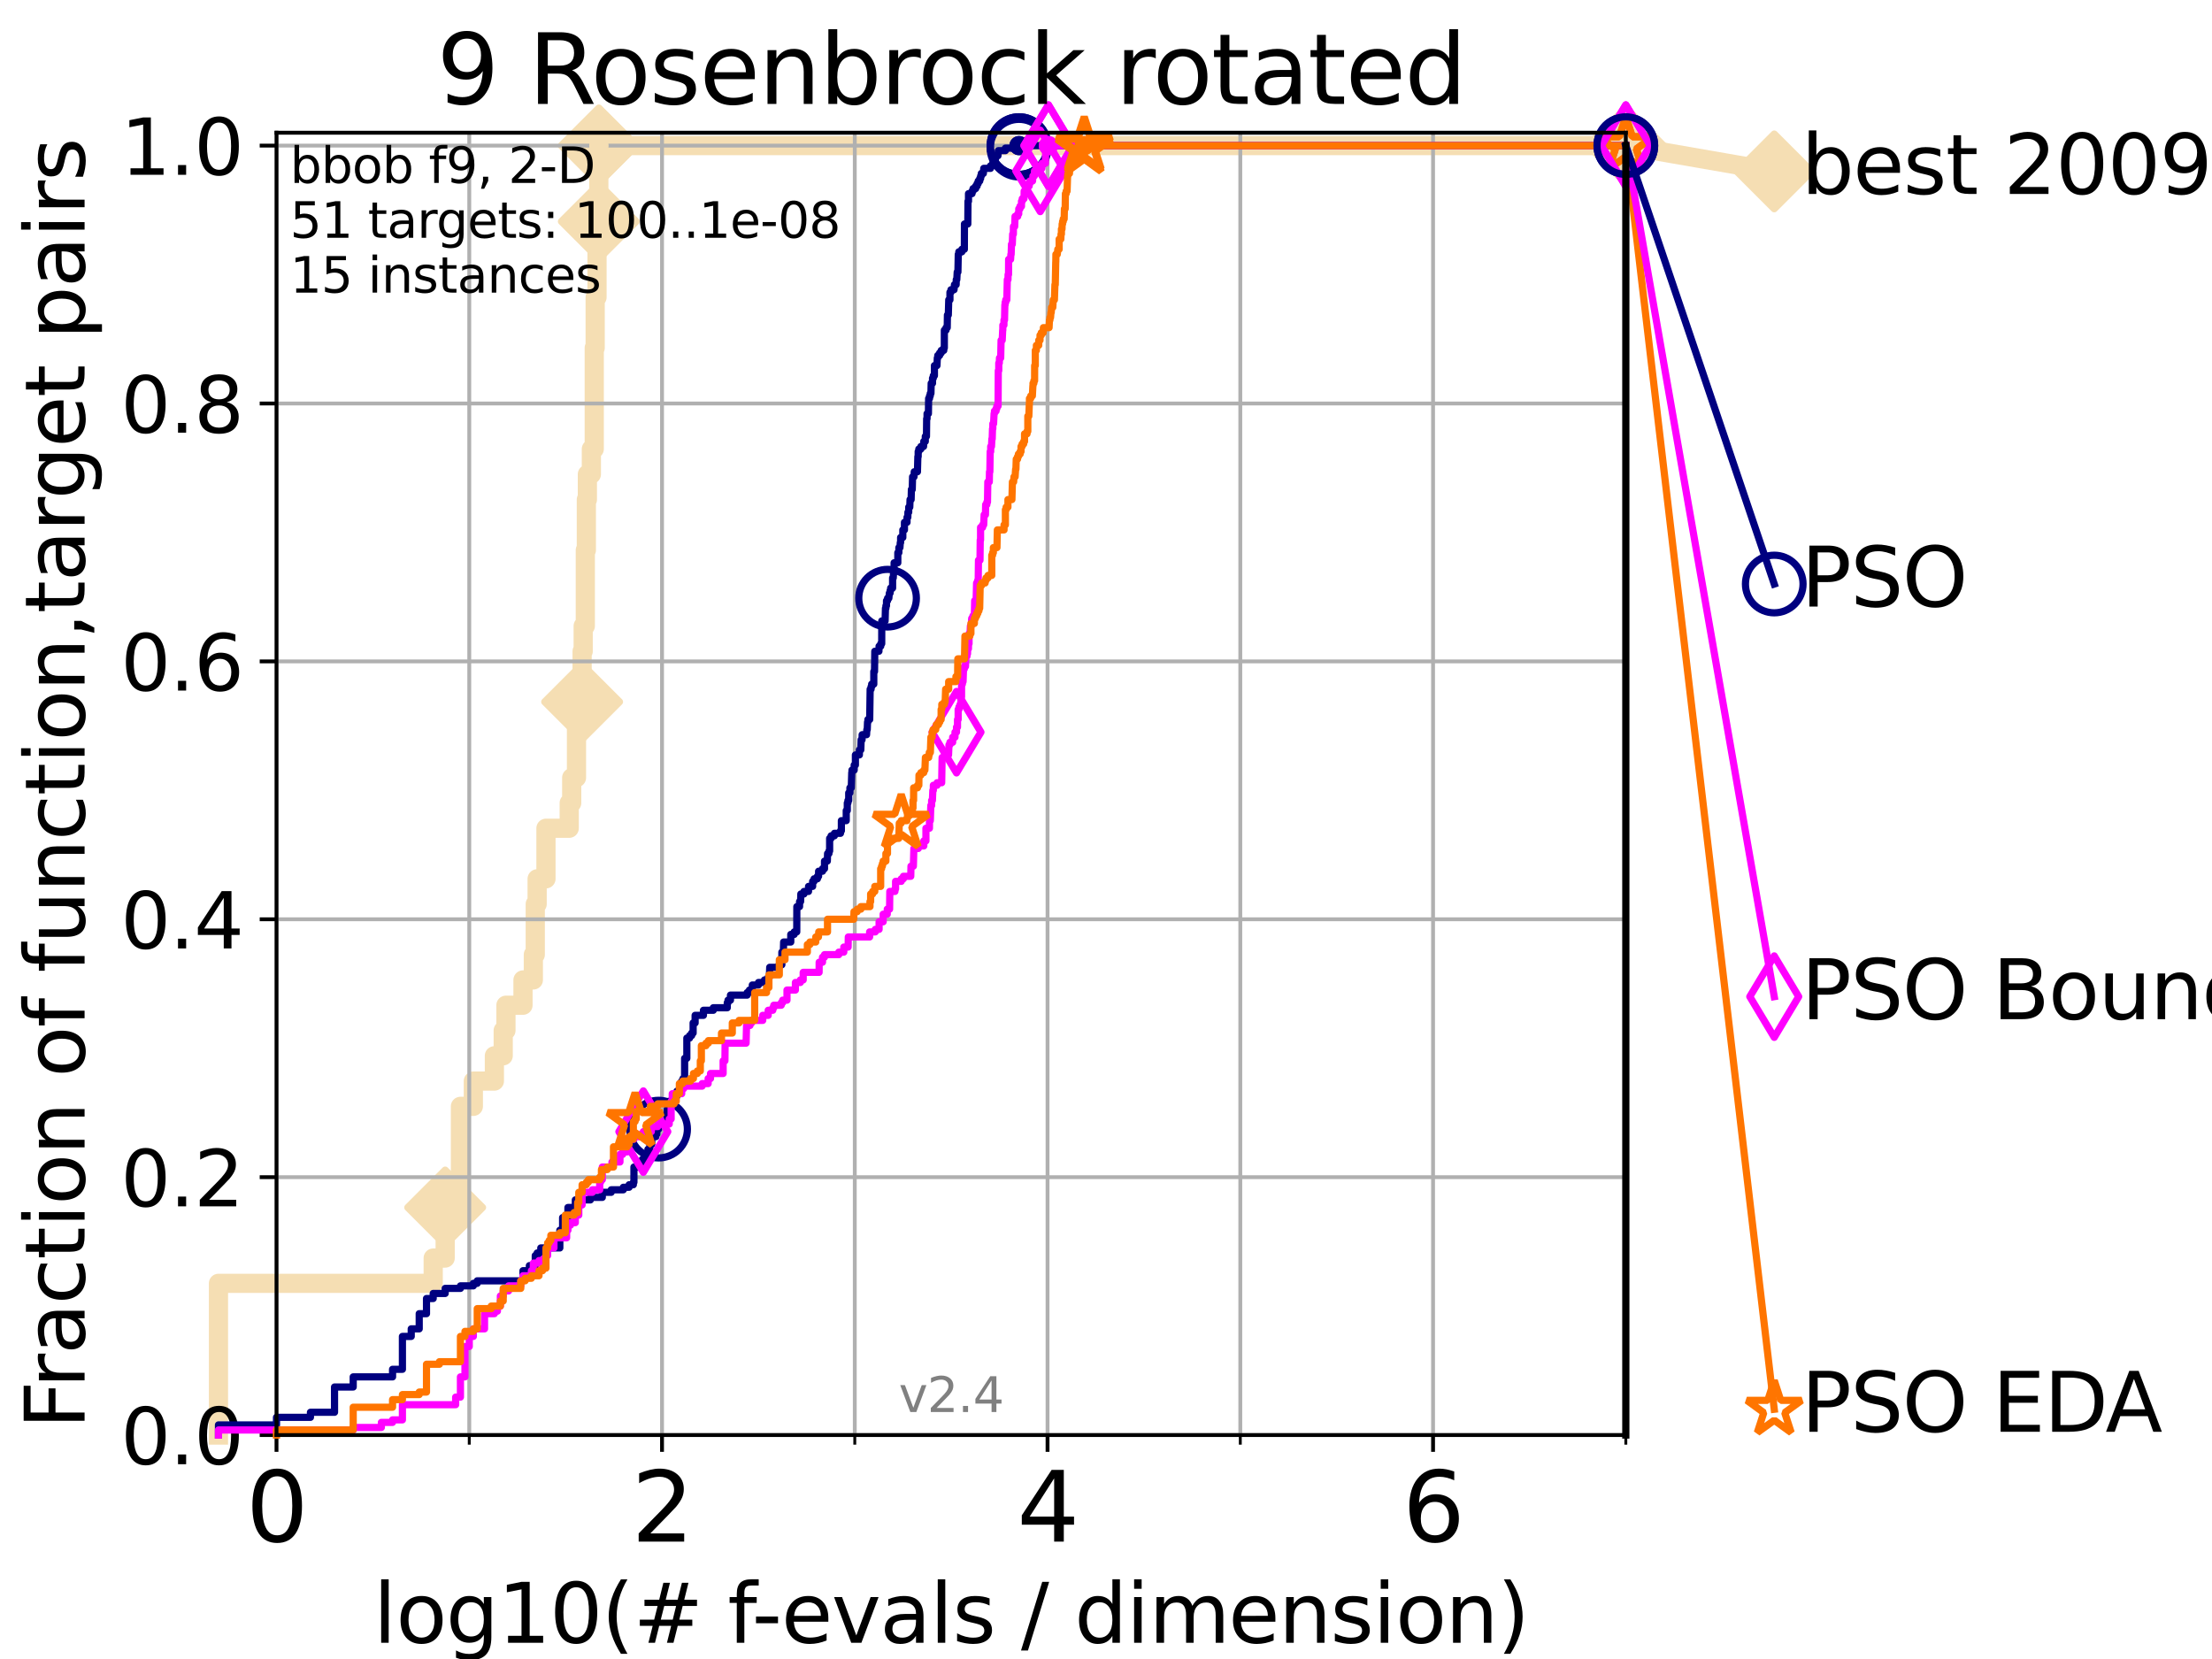 <?xml version="1.0" encoding="utf-8" standalone="no"?>
<!DOCTYPE svg PUBLIC "-//W3C//DTD SVG 1.1//EN"
  "http://www.w3.org/Graphics/SVG/1.1/DTD/svg11.dtd">
<svg height="345.6pt" version="1.1" viewBox="0 0 460.8 345.6" width="460.8pt" xmlns="http://www.w3.org/2000/svg" xmlns:xlink="http://www.w3.org/1999/xlink">
 <defs>
  <style type="text/css">*{stroke-linecap:butt;stroke-linejoin:round;}</style>
 </defs>
 <g id="figure_1">
  <g id="patch_1">
   <path d="M 0 345.6 
L 460.8 345.6 
L 460.8 0 
L 0 0 
z
" style="fill:#ffffff;"/>
  </g>
  <g id="axes_1">
   <g id="patch_2">
    <path d="M 57.6 298.944 
L 338.688 298.944 
L 338.688 27.648 
L 57.6 27.648 
z
" style="fill:#ffffff;"/>
   </g>
   <g id="line2d_1">
    <path d="M 45.512 298.944 
L 45.512 267.343 
L 90.243 267.343 
L 90.243 262.076 
L 92.738 262.076 
L 92.738 251.542 
L 95.918 251.542 
L 95.918 230.475 
L 98.606 230.475 
L 98.606 225.208 
L 102.989 225.208 
L 102.989 219.941 
L 104.826 219.941 
L 104.826 214.674 
L 105.398 214.674 
L 105.398 209.407 
L 108.949 209.407 
L 108.949 204.141 
L 111.105 204.141 
L 111.105 198.874 
L 111.506 198.874 
L 111.506 188.34 
L 111.897 188.34 
L 111.897 183.073 
L 113.735 183.073 
L 113.735 172.539 
L 118.577 172.539 
L 118.577 167.272 
L 119.097 167.272 
L 119.097 162.006 
L 120.094 162.006 
L 120.094 151.472 
L 120.335 151.472 
L 120.335 146.205 
L 121.265 146.205 
L 121.265 135.671 
L 121.49 135.671 
L 121.49 130.404 
L 121.931 130.404 
L 121.931 114.604 
L 122.148 114.604 
L 122.148 104.07 
L 122.362 104.07 
L 122.362 98.803 
L 123.193 98.803 
L 123.193 93.536 
L 123.791 93.536 
L 123.791 72.469 
L 123.985 72.469 
L 123.985 61.935 
L 124.369 61.935 
L 124.369 51.402 
L 124.557 51.402 
L 124.557 46.135 
L 124.744 46.135 
L 124.744 30.334 
L 338.688 30.334 
" style="fill:none;stroke:#f5deb3;stroke-linecap:square;stroke-width:4;"/>
   </g>
   <g id="line2d_2">
    <defs>
     <path d="M 0 7.778 
L 7.778 0 
L 0 -7.778 
L -7.778 0 
z
" id="m5f06485e21" style="stroke:#f5deb3;stroke-linejoin:miter;stroke-width:1.5;"/>
    </defs>
    <g>
     <use style="fill:#f5deb3;stroke:#f5deb3;stroke-linejoin:miter;stroke-width:1.5;" x="92.738" xlink:href="#m5f06485e21" y="251.542"/>
     <use style="fill:#f5deb3;stroke:#f5deb3;stroke-linejoin:miter;stroke-width:1.5;" x="121.265" xlink:href="#m5f06485e21" y="146.205"/>
     <use style="fill:#f5deb3;stroke:#f5deb3;stroke-linejoin:miter;stroke-width:1.5;" x="124.744" xlink:href="#m5f06485e21" y="46.135"/>
     <use style="fill:#f5deb3;stroke:#f5deb3;stroke-linejoin:miter;stroke-width:1.5;" x="124.744" xlink:href="#m5f06485e21" y="30.334"/>
     <use style="fill:#f5deb3;stroke:#f5deb3;stroke-linejoin:miter;stroke-width:1.5;" x="124.744" xlink:href="#m5f06485e21" y="30.334"/>
     <use style="fill:#f5deb3;stroke:#f5deb3;stroke-linejoin:miter;stroke-width:1.5;" x="338.688" xlink:href="#m5f06485e21" y="30.334"/>
    </g>
   </g>
   <g id="line2d_3">
    <path style="fill:none;stroke:#f5deb3;stroke-linecap:square;stroke-width:4;"/>
    <g/>
   </g>
   <g id="line2d_4">
    <path d="M 338.688 30.334 
L 369.608 35.706 
" style="fill:none;stroke:#f5deb3;stroke-linecap:square;stroke-width:4;"/>
    <g>
     <use style="fill:#f5deb3;stroke:#f5deb3;stroke-linejoin:miter;stroke-width:1.5;" x="338.688" xlink:href="#m5f06485e21" y="30.334"/>
     <use style="fill:#f5deb3;stroke:#f5deb3;stroke-linejoin:miter;stroke-width:1.5;" x="369.608" xlink:href="#m5f06485e21" y="35.706"/>
    </g>
   </g>
   <g id="matplotlib.axis_1">
    <g id="xtick_1">
     <g id="line2d_5">
      <path clip-path="url(#p6660865643)" d="M 57.6 298.944 
L 57.6 27.648 
" style="fill:none;stroke:#b0b0b0;stroke-linecap:square;stroke-width:0.8;"/>
     </g>
     <g id="line2d_6">
      <defs>
       <path d="M 0 0 
L 0 3.5 
" id="mf33a590154" style="stroke:#000000;stroke-width:0.8;"/>
      </defs>
      <g>
       <use style="stroke:#000000;stroke-width:0.8;" x="57.6" xlink:href="#mf33a590154" y="298.944"/>
      </g>
     </g>
     <g id="text_1">
      <!-- 0 -->
      <g transform="translate(51.237 321.141)scale(0.2 -0.2)">
       <defs>
        <path d="M 2034 4250 
Q 1547 4250 1301 3770 
Q 1056 3291 1056 2328 
Q 1056 1369 1301 889 
Q 1547 409 2034 409 
Q 2525 409 2770 889 
Q 3016 1369 3016 2328 
Q 3016 3291 2770 3770 
Q 2525 4250 2034 4250 
z
M 2034 4750 
Q 2819 4750 3233 4129 
Q 3647 3509 3647 2328 
Q 3647 1150 3233 529 
Q 2819 -91 2034 -91 
Q 1250 -91 836 529 
Q 422 1150 422 2328 
Q 422 3509 836 4129 
Q 1250 4750 2034 4750 
z
" id="DejaVuSans-30" transform="scale(0.016)"/>
       </defs>
       <use xlink:href="#DejaVuSans-30"/>
      </g>
     </g>
    </g>
    <g id="xtick_2">
     <g id="line2d_7">
      <path clip-path="url(#p6660865643)" d="M 137.911 298.944 
L 137.911 27.648 
" style="fill:none;stroke:#b0b0b0;stroke-linecap:square;stroke-width:0.8;"/>
     </g>
     <g id="line2d_8">
      <g>
       <use style="stroke:#000000;stroke-width:0.8;" x="137.911" xlink:href="#mf33a590154" y="298.944"/>
      </g>
     </g>
     <g id="text_2">
      <!-- 2 -->
      <g transform="translate(131.548 321.141)scale(0.2 -0.2)">
       <defs>
        <path d="M 1228 531 
L 3431 531 
L 3431 0 
L 469 0 
L 469 531 
Q 828 903 1448 1529 
Q 2069 2156 2228 2338 
Q 2531 2678 2651 2914 
Q 2772 3150 2772 3378 
Q 2772 3750 2511 3984 
Q 2250 4219 1831 4219 
Q 1534 4219 1204 4116 
Q 875 4013 500 3803 
L 500 4441 
Q 881 4594 1212 4672 
Q 1544 4750 1819 4750 
Q 2544 4750 2975 4387 
Q 3406 4025 3406 3419 
Q 3406 3131 3298 2873 
Q 3191 2616 2906 2266 
Q 2828 2175 2409 1742 
Q 1991 1309 1228 531 
z
" id="DejaVuSans-32" transform="scale(0.016)"/>
       </defs>
       <use xlink:href="#DejaVuSans-32"/>
      </g>
     </g>
    </g>
    <g id="xtick_3">
     <g id="line2d_9">
      <path clip-path="url(#p6660865643)" d="M 218.222 298.944 
L 218.222 27.648 
" style="fill:none;stroke:#b0b0b0;stroke-linecap:square;stroke-width:0.8;"/>
     </g>
     <g id="line2d_10">
      <g>
       <use style="stroke:#000000;stroke-width:0.8;" x="218.222" xlink:href="#mf33a590154" y="298.944"/>
      </g>
     </g>
     <g id="text_3">
      <!-- 4 -->
      <g transform="translate(211.859 321.141)scale(0.2 -0.2)">
       <defs>
        <path d="M 2419 4116 
L 825 1625 
L 2419 1625 
L 2419 4116 
z
M 2253 4666 
L 3047 4666 
L 3047 1625 
L 3713 1625 
L 3713 1100 
L 3047 1100 
L 3047 0 
L 2419 0 
L 2419 1100 
L 313 1100 
L 313 1709 
L 2253 4666 
z
" id="DejaVuSans-34" transform="scale(0.016)"/>
       </defs>
       <use xlink:href="#DejaVuSans-34"/>
      </g>
     </g>
    </g>
    <g id="xtick_4">
     <g id="line2d_11">
      <path clip-path="url(#p6660865643)" d="M 298.533 298.944 
L 298.533 27.648 
" style="fill:none;stroke:#b0b0b0;stroke-linecap:square;stroke-width:0.8;"/>
     </g>
     <g id="line2d_12">
      <g>
       <use style="stroke:#000000;stroke-width:0.8;" x="298.533" xlink:href="#mf33a590154" y="298.944"/>
      </g>
     </g>
     <g id="text_4">
      <!-- 6 -->
      <g transform="translate(292.17 321.141)scale(0.2 -0.2)">
       <defs>
        <path d="M 2113 2584 
Q 1688 2584 1439 2293 
Q 1191 2003 1191 1497 
Q 1191 994 1439 701 
Q 1688 409 2113 409 
Q 2538 409 2786 701 
Q 3034 994 3034 1497 
Q 3034 2003 2786 2293 
Q 2538 2584 2113 2584 
z
M 3366 4563 
L 3366 3988 
Q 3128 4100 2886 4159 
Q 2644 4219 2406 4219 
Q 1781 4219 1451 3797 
Q 1122 3375 1075 2522 
Q 1259 2794 1537 2939 
Q 1816 3084 2150 3084 
Q 2853 3084 3261 2657 
Q 3669 2231 3669 1497 
Q 3669 778 3244 343 
Q 2819 -91 2113 -91 
Q 1303 -91 875 529 
Q 447 1150 447 2328 
Q 447 3434 972 4092 
Q 1497 4750 2381 4750 
Q 2619 4750 2861 4703 
Q 3103 4656 3366 4563 
z
" id="DejaVuSans-36" transform="scale(0.016)"/>
       </defs>
       <use xlink:href="#DejaVuSans-36"/>
      </g>
     </g>
    </g>
    <g id="xtick_5">
     <g id="line2d_13">
      <path clip-path="url(#p6660865643)" d="M 97.755 298.944 
L 97.755 27.648 
" style="fill:none;stroke:#b0b0b0;stroke-linecap:square;stroke-width:0.8;"/>
     </g>
     <g id="line2d_14">
      <defs>
       <path d="M 0 0 
L 0 2 
" id="mb8473a34c9" style="stroke:#000000;stroke-width:0.6;"/>
      </defs>
      <g>
       <use style="stroke:#000000;stroke-width:0.6;" x="97.755" xlink:href="#mb8473a34c9" y="298.944"/>
      </g>
     </g>
    </g>
    <g id="xtick_6">
     <g id="line2d_15">
      <path clip-path="url(#p6660865643)" d="M 178.066 298.944 
L 178.066 27.648 
" style="fill:none;stroke:#b0b0b0;stroke-linecap:square;stroke-width:0.8;"/>
     </g>
     <g id="line2d_16">
      <g>
       <use style="stroke:#000000;stroke-width:0.6;" x="178.066" xlink:href="#mb8473a34c9" y="298.944"/>
      </g>
     </g>
    </g>
    <g id="xtick_7">
     <g id="line2d_17">
      <path clip-path="url(#p6660865643)" d="M 258.377 298.944 
L 258.377 27.648 
" style="fill:none;stroke:#b0b0b0;stroke-linecap:square;stroke-width:0.8;"/>
     </g>
     <g id="line2d_18">
      <g>
       <use style="stroke:#000000;stroke-width:0.6;" x="258.377" xlink:href="#mb8473a34c9" y="298.944"/>
      </g>
     </g>
    </g>
    <g id="xtick_8">
     <g id="line2d_19">
      <path clip-path="url(#p6660865643)" d="M 338.688 298.944 
L 338.688 27.648 
" style="fill:none;stroke:#b0b0b0;stroke-linecap:square;stroke-width:0.8;"/>
     </g>
     <g id="line2d_20">
      <g>
       <use style="stroke:#000000;stroke-width:0.6;" x="338.688" xlink:href="#mb8473a34c9" y="298.944"/>
      </g>
     </g>
    </g>
    <g id="text_5">
     <!-- log10(# f-evals / dimension) -->
     <g transform="translate(77.764 342.218)scale(0.17 -0.17)">
      <defs>
       <path d="M 603 4863 
L 1178 4863 
L 1178 0 
L 603 0 
L 603 4863 
z
" id="DejaVuSans-6c" transform="scale(0.016)"/>
       <path d="M 1959 3097 
Q 1497 3097 1228 2736 
Q 959 2375 959 1747 
Q 959 1119 1226 758 
Q 1494 397 1959 397 
Q 2419 397 2687 759 
Q 2956 1122 2956 1747 
Q 2956 2369 2687 2733 
Q 2419 3097 1959 3097 
z
M 1959 3584 
Q 2709 3584 3137 3096 
Q 3566 2609 3566 1747 
Q 3566 888 3137 398 
Q 2709 -91 1959 -91 
Q 1206 -91 779 398 
Q 353 888 353 1747 
Q 353 2609 779 3096 
Q 1206 3584 1959 3584 
z
" id="DejaVuSans-6f" transform="scale(0.016)"/>
       <path d="M 2906 1791 
Q 2906 2416 2648 2759 
Q 2391 3103 1925 3103 
Q 1463 3103 1205 2759 
Q 947 2416 947 1791 
Q 947 1169 1205 825 
Q 1463 481 1925 481 
Q 2391 481 2648 825 
Q 2906 1169 2906 1791 
z
M 3481 434 
Q 3481 -459 3084 -895 
Q 2688 -1331 1869 -1331 
Q 1566 -1331 1297 -1286 
Q 1028 -1241 775 -1147 
L 775 -588 
Q 1028 -725 1275 -790 
Q 1522 -856 1778 -856 
Q 2344 -856 2625 -561 
Q 2906 -266 2906 331 
L 2906 616 
Q 2728 306 2450 153 
Q 2172 0 1784 0 
Q 1141 0 747 490 
Q 353 981 353 1791 
Q 353 2603 747 3093 
Q 1141 3584 1784 3584 
Q 2172 3584 2450 3431 
Q 2728 3278 2906 2969 
L 2906 3500 
L 3481 3500 
L 3481 434 
z
" id="DejaVuSans-67" transform="scale(0.016)"/>
       <path d="M 794 531 
L 1825 531 
L 1825 4091 
L 703 3866 
L 703 4441 
L 1819 4666 
L 2450 4666 
L 2450 531 
L 3481 531 
L 3481 0 
L 794 0 
L 794 531 
z
" id="DejaVuSans-31" transform="scale(0.016)"/>
       <path d="M 1984 4856 
Q 1566 4138 1362 3434 
Q 1159 2731 1159 2009 
Q 1159 1288 1364 580 
Q 1569 -128 1984 -844 
L 1484 -844 
Q 1016 -109 783 600 
Q 550 1309 550 2009 
Q 550 2706 781 3412 
Q 1013 4119 1484 4856 
L 1984 4856 
z
" id="DejaVuSans-28" transform="scale(0.016)"/>
       <path d="M 3272 2816 
L 2363 2816 
L 2100 1772 
L 3016 1772 
L 3272 2816 
z
M 2803 4594 
L 2478 3297 
L 3391 3297 
L 3719 4594 
L 4219 4594 
L 3897 3297 
L 4872 3297 
L 4872 2816 
L 3775 2816 
L 3519 1772 
L 4513 1772 
L 4513 1294 
L 3397 1294 
L 3072 0 
L 2572 0 
L 2894 1294 
L 1978 1294 
L 1656 0 
L 1153 0 
L 1478 1294 
L 494 1294 
L 494 1772 
L 1594 1772 
L 1856 2816 
L 850 2816 
L 850 3297 
L 1978 3297 
L 2297 4594 
L 2803 4594 
z
" id="DejaVuSans-23" transform="scale(0.016)"/>
       <path id="DejaVuSans-20" transform="scale(0.016)"/>
       <path d="M 2375 4863 
L 2375 4384 
L 1825 4384 
Q 1516 4384 1395 4259 
Q 1275 4134 1275 3809 
L 1275 3500 
L 2222 3500 
L 2222 3053 
L 1275 3053 
L 1275 0 
L 697 0 
L 697 3053 
L 147 3053 
L 147 3500 
L 697 3500 
L 697 3744 
Q 697 4328 969 4595 
Q 1241 4863 1831 4863 
L 2375 4863 
z
" id="DejaVuSans-66" transform="scale(0.016)"/>
       <path d="M 313 2009 
L 1997 2009 
L 1997 1497 
L 313 1497 
L 313 2009 
z
" id="DejaVuSans-2d" transform="scale(0.016)"/>
       <path d="M 3597 1894 
L 3597 1613 
L 953 1613 
Q 991 1019 1311 708 
Q 1631 397 2203 397 
Q 2534 397 2845 478 
Q 3156 559 3463 722 
L 3463 178 
Q 3153 47 2828 -22 
Q 2503 -91 2169 -91 
Q 1331 -91 842 396 
Q 353 884 353 1716 
Q 353 2575 817 3079 
Q 1281 3584 2069 3584 
Q 2775 3584 3186 3129 
Q 3597 2675 3597 1894 
z
M 3022 2063 
Q 3016 2534 2758 2815 
Q 2500 3097 2075 3097 
Q 1594 3097 1305 2825 
Q 1016 2553 972 2059 
L 3022 2063 
z
" id="DejaVuSans-65" transform="scale(0.016)"/>
       <path d="M 191 3500 
L 800 3500 
L 1894 563 
L 2988 3500 
L 3597 3500 
L 2284 0 
L 1503 0 
L 191 3500 
z
" id="DejaVuSans-76" transform="scale(0.016)"/>
       <path d="M 2194 1759 
Q 1497 1759 1228 1600 
Q 959 1441 959 1056 
Q 959 750 1161 570 
Q 1363 391 1709 391 
Q 2188 391 2477 730 
Q 2766 1069 2766 1631 
L 2766 1759 
L 2194 1759 
z
M 3341 1997 
L 3341 0 
L 2766 0 
L 2766 531 
Q 2569 213 2275 61 
Q 1981 -91 1556 -91 
Q 1019 -91 701 211 
Q 384 513 384 1019 
Q 384 1609 779 1909 
Q 1175 2209 1959 2209 
L 2766 2209 
L 2766 2266 
Q 2766 2663 2505 2880 
Q 2244 3097 1772 3097 
Q 1472 3097 1187 3025 
Q 903 2953 641 2809 
L 641 3341 
Q 956 3463 1253 3523 
Q 1550 3584 1831 3584 
Q 2591 3584 2966 3190 
Q 3341 2797 3341 1997 
z
" id="DejaVuSans-61" transform="scale(0.016)"/>
       <path d="M 2834 3397 
L 2834 2853 
Q 2591 2978 2328 3040 
Q 2066 3103 1784 3103 
Q 1356 3103 1142 2972 
Q 928 2841 928 2578 
Q 928 2378 1081 2264 
Q 1234 2150 1697 2047 
L 1894 2003 
Q 2506 1872 2764 1633 
Q 3022 1394 3022 966 
Q 3022 478 2636 193 
Q 2250 -91 1575 -91 
Q 1294 -91 989 -36 
Q 684 19 347 128 
L 347 722 
Q 666 556 975 473 
Q 1284 391 1588 391 
Q 1994 391 2212 530 
Q 2431 669 2431 922 
Q 2431 1156 2273 1281 
Q 2116 1406 1581 1522 
L 1381 1569 
Q 847 1681 609 1914 
Q 372 2147 372 2553 
Q 372 3047 722 3315 
Q 1072 3584 1716 3584 
Q 2034 3584 2315 3537 
Q 2597 3491 2834 3397 
z
" id="DejaVuSans-73" transform="scale(0.016)"/>
       <path d="M 1625 4666 
L 2156 4666 
L 531 -594 
L 0 -594 
L 1625 4666 
z
" id="DejaVuSans-2f" transform="scale(0.016)"/>
       <path d="M 2906 2969 
L 2906 4863 
L 3481 4863 
L 3481 0 
L 2906 0 
L 2906 525 
Q 2725 213 2448 61 
Q 2172 -91 1784 -91 
Q 1150 -91 751 415 
Q 353 922 353 1747 
Q 353 2572 751 3078 
Q 1150 3584 1784 3584 
Q 2172 3584 2448 3432 
Q 2725 3281 2906 2969 
z
M 947 1747 
Q 947 1113 1208 752 
Q 1469 391 1925 391 
Q 2381 391 2643 752 
Q 2906 1113 2906 1747 
Q 2906 2381 2643 2742 
Q 2381 3103 1925 3103 
Q 1469 3103 1208 2742 
Q 947 2381 947 1747 
z
" id="DejaVuSans-64" transform="scale(0.016)"/>
       <path d="M 603 3500 
L 1178 3500 
L 1178 0 
L 603 0 
L 603 3500 
z
M 603 4863 
L 1178 4863 
L 1178 4134 
L 603 4134 
L 603 4863 
z
" id="DejaVuSans-69" transform="scale(0.016)"/>
       <path d="M 3328 2828 
Q 3544 3216 3844 3400 
Q 4144 3584 4550 3584 
Q 5097 3584 5394 3201 
Q 5691 2819 5691 2113 
L 5691 0 
L 5113 0 
L 5113 2094 
Q 5113 2597 4934 2840 
Q 4756 3084 4391 3084 
Q 3944 3084 3684 2787 
Q 3425 2491 3425 1978 
L 3425 0 
L 2847 0 
L 2847 2094 
Q 2847 2600 2669 2842 
Q 2491 3084 2119 3084 
Q 1678 3084 1418 2786 
Q 1159 2488 1159 1978 
L 1159 0 
L 581 0 
L 581 3500 
L 1159 3500 
L 1159 2956 
Q 1356 3278 1631 3431 
Q 1906 3584 2284 3584 
Q 2666 3584 2933 3390 
Q 3200 3197 3328 2828 
z
" id="DejaVuSans-6d" transform="scale(0.016)"/>
       <path d="M 3513 2113 
L 3513 0 
L 2938 0 
L 2938 2094 
Q 2938 2591 2744 2837 
Q 2550 3084 2163 3084 
Q 1697 3084 1428 2787 
Q 1159 2491 1159 1978 
L 1159 0 
L 581 0 
L 581 3500 
L 1159 3500 
L 1159 2956 
Q 1366 3272 1645 3428 
Q 1925 3584 2291 3584 
Q 2894 3584 3203 3211 
Q 3513 2838 3513 2113 
z
" id="DejaVuSans-6e" transform="scale(0.016)"/>
       <path d="M 513 4856 
L 1013 4856 
Q 1481 4119 1714 3412 
Q 1947 2706 1947 2009 
Q 1947 1309 1714 600 
Q 1481 -109 1013 -844 
L 513 -844 
Q 928 -128 1133 580 
Q 1338 1288 1338 2009 
Q 1338 2731 1133 3434 
Q 928 4138 513 4856 
z
" id="DejaVuSans-29" transform="scale(0.016)"/>
      </defs>
      <use xlink:href="#DejaVuSans-6c"/>
      <use x="27.783" xlink:href="#DejaVuSans-6f"/>
      <use x="88.965" xlink:href="#DejaVuSans-67"/>
      <use x="152.441" xlink:href="#DejaVuSans-31"/>
      <use x="216.064" xlink:href="#DejaVuSans-30"/>
      <use x="279.688" xlink:href="#DejaVuSans-28"/>
      <use x="318.701" xlink:href="#DejaVuSans-23"/>
      <use x="402.49" xlink:href="#DejaVuSans-20"/>
      <use x="434.277" xlink:href="#DejaVuSans-66"/>
      <use x="463.982" xlink:href="#DejaVuSans-2d"/>
      <use x="500.066" xlink:href="#DejaVuSans-65"/>
      <use x="561.59" xlink:href="#DejaVuSans-76"/>
      <use x="620.77" xlink:href="#DejaVuSans-61"/>
      <use x="682.049" xlink:href="#DejaVuSans-6c"/>
      <use x="709.832" xlink:href="#DejaVuSans-73"/>
      <use x="761.932" xlink:href="#DejaVuSans-20"/>
      <use x="793.719" xlink:href="#DejaVuSans-2f"/>
      <use x="827.41" xlink:href="#DejaVuSans-20"/>
      <use x="859.197" xlink:href="#DejaVuSans-64"/>
      <use x="922.674" xlink:href="#DejaVuSans-69"/>
      <use x="950.457" xlink:href="#DejaVuSans-6d"/>
      <use x="1047.869" xlink:href="#DejaVuSans-65"/>
      <use x="1109.393" xlink:href="#DejaVuSans-6e"/>
      <use x="1172.771" xlink:href="#DejaVuSans-73"/>
      <use x="1224.871" xlink:href="#DejaVuSans-69"/>
      <use x="1252.654" xlink:href="#DejaVuSans-6f"/>
      <use x="1313.836" xlink:href="#DejaVuSans-6e"/>
      <use x="1377.215" xlink:href="#DejaVuSans-29"/>
     </g>
    </g>
   </g>
   <g id="matplotlib.axis_2">
    <g id="ytick_1">
     <g id="line2d_21">
      <path clip-path="url(#p6660865643)" d="M 57.6 298.944 
L 338.688 298.944 
" style="fill:none;stroke:#b0b0b0;stroke-linecap:square;stroke-width:0.8;"/>
     </g>
     <g id="line2d_22">
      <defs>
       <path d="M 0 0 
L -3.5 0 
" id="m72c35913f3" style="stroke:#000000;stroke-width:0.8;"/>
      </defs>
      <g>
       <use style="stroke:#000000;stroke-width:0.8;" x="57.6" xlink:href="#m72c35913f3" y="298.944"/>
      </g>
     </g>
     <g id="text_6">
      <!-- 0.0 -->
      <g transform="translate(25.155 305.023)scale(0.16 -0.16)">
       <defs>
        <path d="M 684 794 
L 1344 794 
L 1344 0 
L 684 0 
L 684 794 
z
" id="DejaVuSans-2e" transform="scale(0.016)"/>
       </defs>
       <use xlink:href="#DejaVuSans-30"/>
       <use x="63.623" xlink:href="#DejaVuSans-2e"/>
       <use x="95.41" xlink:href="#DejaVuSans-30"/>
      </g>
     </g>
    </g>
    <g id="ytick_2">
     <g id="line2d_23">
      <path clip-path="url(#p6660865643)" d="M 57.6 245.222 
L 338.688 245.222 
" style="fill:none;stroke:#b0b0b0;stroke-linecap:square;stroke-width:0.8;"/>
     </g>
     <g id="line2d_24">
      <g>
       <use style="stroke:#000000;stroke-width:0.8;" x="57.6" xlink:href="#m72c35913f3" y="245.222"/>
      </g>
     </g>
     <g id="text_7">
      <!-- 0.2 -->
      <g transform="translate(25.155 251.301)scale(0.16 -0.16)">
       <use xlink:href="#DejaVuSans-30"/>
       <use x="63.623" xlink:href="#DejaVuSans-2e"/>
       <use x="95.41" xlink:href="#DejaVuSans-32"/>
      </g>
     </g>
    </g>
    <g id="ytick_3">
     <g id="line2d_25">
      <path clip-path="url(#p6660865643)" d="M 57.6 191.5 
L 338.688 191.5 
" style="fill:none;stroke:#b0b0b0;stroke-linecap:square;stroke-width:0.8;"/>
     </g>
     <g id="line2d_26">
      <g>
       <use style="stroke:#000000;stroke-width:0.8;" x="57.6" xlink:href="#m72c35913f3" y="191.5"/>
      </g>
     </g>
     <g id="text_8">
      <!-- 0.4 -->
      <g transform="translate(25.155 197.579)scale(0.16 -0.16)">
       <use xlink:href="#DejaVuSans-30"/>
       <use x="63.623" xlink:href="#DejaVuSans-2e"/>
       <use x="95.41" xlink:href="#DejaVuSans-34"/>
      </g>
     </g>
    </g>
    <g id="ytick_4">
     <g id="line2d_27">
      <path clip-path="url(#p6660865643)" d="M 57.6 137.778 
L 338.688 137.778 
" style="fill:none;stroke:#b0b0b0;stroke-linecap:square;stroke-width:0.8;"/>
     </g>
     <g id="line2d_28">
      <g>
       <use style="stroke:#000000;stroke-width:0.8;" x="57.6" xlink:href="#m72c35913f3" y="137.778"/>
      </g>
     </g>
     <g id="text_9">
      <!-- 0.6 -->
      <g transform="translate(25.155 143.857)scale(0.16 -0.16)">
       <use xlink:href="#DejaVuSans-30"/>
       <use x="63.623" xlink:href="#DejaVuSans-2e"/>
       <use x="95.41" xlink:href="#DejaVuSans-36"/>
      </g>
     </g>
    </g>
    <g id="ytick_5">
     <g id="line2d_29">
      <path clip-path="url(#p6660865643)" d="M 57.6 84.056 
L 338.688 84.056 
" style="fill:none;stroke:#b0b0b0;stroke-linecap:square;stroke-width:0.8;"/>
     </g>
     <g id="line2d_30">
      <g>
       <use style="stroke:#000000;stroke-width:0.8;" x="57.6" xlink:href="#m72c35913f3" y="84.056"/>
      </g>
     </g>
     <g id="text_10">
      <!-- 0.8 -->
      <g transform="translate(25.155 90.135)scale(0.16 -0.16)">
       <defs>
        <path d="M 2034 2216 
Q 1584 2216 1326 1975 
Q 1069 1734 1069 1313 
Q 1069 891 1326 650 
Q 1584 409 2034 409 
Q 2484 409 2743 651 
Q 3003 894 3003 1313 
Q 3003 1734 2745 1975 
Q 2488 2216 2034 2216 
z
M 1403 2484 
Q 997 2584 770 2862 
Q 544 3141 544 3541 
Q 544 4100 942 4425 
Q 1341 4750 2034 4750 
Q 2731 4750 3128 4425 
Q 3525 4100 3525 3541 
Q 3525 3141 3298 2862 
Q 3072 2584 2669 2484 
Q 3125 2378 3379 2068 
Q 3634 1759 3634 1313 
Q 3634 634 3220 271 
Q 2806 -91 2034 -91 
Q 1263 -91 848 271 
Q 434 634 434 1313 
Q 434 1759 690 2068 
Q 947 2378 1403 2484 
z
M 1172 3481 
Q 1172 3119 1398 2916 
Q 1625 2713 2034 2713 
Q 2441 2713 2670 2916 
Q 2900 3119 2900 3481 
Q 2900 3844 2670 4047 
Q 2441 4250 2034 4250 
Q 1625 4250 1398 4047 
Q 1172 3844 1172 3481 
z
" id="DejaVuSans-38" transform="scale(0.016)"/>
       </defs>
       <use xlink:href="#DejaVuSans-30"/>
       <use x="63.623" xlink:href="#DejaVuSans-2e"/>
       <use x="95.41" xlink:href="#DejaVuSans-38"/>
      </g>
     </g>
    </g>
    <g id="ytick_6">
     <g id="line2d_31">
      <path clip-path="url(#p6660865643)" d="M 57.6 30.334 
L 338.688 30.334 
" style="fill:none;stroke:#b0b0b0;stroke-linecap:square;stroke-width:0.8;"/>
     </g>
     <g id="line2d_32">
      <g>
       <use style="stroke:#000000;stroke-width:0.8;" x="57.6" xlink:href="#m72c35913f3" y="30.334"/>
      </g>
     </g>
     <g id="text_11">
      <!-- 1.0 -->
      <g transform="translate(25.155 36.413)scale(0.16 -0.16)">
       <use xlink:href="#DejaVuSans-31"/>
       <use x="63.623" xlink:href="#DejaVuSans-2e"/>
       <use x="95.41" xlink:href="#DejaVuSans-30"/>
      </g>
     </g>
    </g>
    <g id="text_12">
     <!-- Fraction of function,target pairs -->
     <g transform="translate(17.62 297.681)rotate(-90)scale(0.17 -0.17)">
      <defs>
       <path d="M 628 4666 
L 3309 4666 
L 3309 4134 
L 1259 4134 
L 1259 2759 
L 3109 2759 
L 3109 2228 
L 1259 2228 
L 1259 0 
L 628 0 
L 628 4666 
z
" id="DejaVuSans-46" transform="scale(0.016)"/>
       <path d="M 2631 2963 
Q 2534 3019 2420 3045 
Q 2306 3072 2169 3072 
Q 1681 3072 1420 2755 
Q 1159 2438 1159 1844 
L 1159 0 
L 581 0 
L 581 3500 
L 1159 3500 
L 1159 2956 
Q 1341 3275 1631 3429 
Q 1922 3584 2338 3584 
Q 2397 3584 2469 3576 
Q 2541 3569 2628 3553 
L 2631 2963 
z
" id="DejaVuSans-72" transform="scale(0.016)"/>
       <path d="M 3122 3366 
L 3122 2828 
Q 2878 2963 2633 3030 
Q 2388 3097 2138 3097 
Q 1578 3097 1268 2742 
Q 959 2388 959 1747 
Q 959 1106 1268 751 
Q 1578 397 2138 397 
Q 2388 397 2633 464 
Q 2878 531 3122 666 
L 3122 134 
Q 2881 22 2623 -34 
Q 2366 -91 2075 -91 
Q 1284 -91 818 406 
Q 353 903 353 1747 
Q 353 2603 823 3093 
Q 1294 3584 2113 3584 
Q 2378 3584 2631 3529 
Q 2884 3475 3122 3366 
z
" id="DejaVuSans-63" transform="scale(0.016)"/>
       <path d="M 1172 4494 
L 1172 3500 
L 2356 3500 
L 2356 3053 
L 1172 3053 
L 1172 1153 
Q 1172 725 1289 603 
Q 1406 481 1766 481 
L 2356 481 
L 2356 0 
L 1766 0 
Q 1100 0 847 248 
Q 594 497 594 1153 
L 594 3053 
L 172 3053 
L 172 3500 
L 594 3500 
L 594 4494 
L 1172 4494 
z
" id="DejaVuSans-74" transform="scale(0.016)"/>
       <path d="M 544 1381 
L 544 3500 
L 1119 3500 
L 1119 1403 
Q 1119 906 1312 657 
Q 1506 409 1894 409 
Q 2359 409 2629 706 
Q 2900 1003 2900 1516 
L 2900 3500 
L 3475 3500 
L 3475 0 
L 2900 0 
L 2900 538 
Q 2691 219 2414 64 
Q 2138 -91 1772 -91 
Q 1169 -91 856 284 
Q 544 659 544 1381 
z
M 1991 3584 
L 1991 3584 
z
" id="DejaVuSans-75" transform="scale(0.016)"/>
       <path d="M 750 794 
L 1409 794 
L 1409 256 
L 897 -744 
L 494 -744 
L 750 256 
L 750 794 
z
" id="DejaVuSans-2c" transform="scale(0.016)"/>
       <path d="M 1159 525 
L 1159 -1331 
L 581 -1331 
L 581 3500 
L 1159 3500 
L 1159 2969 
Q 1341 3281 1617 3432 
Q 1894 3584 2278 3584 
Q 2916 3584 3314 3078 
Q 3713 2572 3713 1747 
Q 3713 922 3314 415 
Q 2916 -91 2278 -91 
Q 1894 -91 1617 61 
Q 1341 213 1159 525 
z
M 3116 1747 
Q 3116 2381 2855 2742 
Q 2594 3103 2138 3103 
Q 1681 3103 1420 2742 
Q 1159 2381 1159 1747 
Q 1159 1113 1420 752 
Q 1681 391 2138 391 
Q 2594 391 2855 752 
Q 3116 1113 3116 1747 
z
" id="DejaVuSans-70" transform="scale(0.016)"/>
      </defs>
      <use xlink:href="#DejaVuSans-46"/>
      <use x="50.27" xlink:href="#DejaVuSans-72"/>
      <use x="91.383" xlink:href="#DejaVuSans-61"/>
      <use x="152.662" xlink:href="#DejaVuSans-63"/>
      <use x="207.643" xlink:href="#DejaVuSans-74"/>
      <use x="246.852" xlink:href="#DejaVuSans-69"/>
      <use x="274.635" xlink:href="#DejaVuSans-6f"/>
      <use x="335.816" xlink:href="#DejaVuSans-6e"/>
      <use x="399.195" xlink:href="#DejaVuSans-20"/>
      <use x="430.982" xlink:href="#DejaVuSans-6f"/>
      <use x="492.164" xlink:href="#DejaVuSans-66"/>
      <use x="527.369" xlink:href="#DejaVuSans-20"/>
      <use x="559.156" xlink:href="#DejaVuSans-66"/>
      <use x="594.361" xlink:href="#DejaVuSans-75"/>
      <use x="657.74" xlink:href="#DejaVuSans-6e"/>
      <use x="721.119" xlink:href="#DejaVuSans-63"/>
      <use x="776.1" xlink:href="#DejaVuSans-74"/>
      <use x="815.309" xlink:href="#DejaVuSans-69"/>
      <use x="843.092" xlink:href="#DejaVuSans-6f"/>
      <use x="904.273" xlink:href="#DejaVuSans-6e"/>
      <use x="967.652" xlink:href="#DejaVuSans-2c"/>
      <use x="999.439" xlink:href="#DejaVuSans-74"/>
      <use x="1038.648" xlink:href="#DejaVuSans-61"/>
      <use x="1099.928" xlink:href="#DejaVuSans-72"/>
      <use x="1139.291" xlink:href="#DejaVuSans-67"/>
      <use x="1202.768" xlink:href="#DejaVuSans-65"/>
      <use x="1264.291" xlink:href="#DejaVuSans-74"/>
      <use x="1303.5" xlink:href="#DejaVuSans-20"/>
      <use x="1335.287" xlink:href="#DejaVuSans-70"/>
      <use x="1398.764" xlink:href="#DejaVuSans-61"/>
      <use x="1460.043" xlink:href="#DejaVuSans-69"/>
      <use x="1487.826" xlink:href="#DejaVuSans-72"/>
      <use x="1528.939" xlink:href="#DejaVuSans-73"/>
     </g>
    </g>
   </g>
   <g id="line2d_33">
    <defs>
     <path d="M 0 1.5 
C 0.398 1.5 0.779 1.342 1.061 1.061 
C 1.342 0.779 1.5 0.398 1.5 0 
C 1.5 -0.398 1.342 -0.779 1.061 -1.061 
C 0.779 -1.342 0.398 -1.5 0 -1.5 
C -0.398 -1.5 -0.779 -1.342 -1.061 -1.061 
C -1.342 -0.779 -1.5 -0.398 -1.5 0 
C -1.5 0.398 -1.342 0.779 -1.061 1.061 
C -0.779 1.342 -0.398 1.5 0 1.5 
z
" id="m7ca4a2d045" style="stroke:#f5deb3;"/>
    </defs>
    <g>
     <use style="fill:#f5deb3;stroke:#f5deb3;" x="124.744" xlink:href="#m7ca4a2d045" y="30.334"/>
     <use style="fill:#f5deb3;stroke:#f5deb3;" x="124.744" xlink:href="#m7ca4a2d045" y="30.334"/>
    </g>
   </g>
   <g id="line2d_34">
    <defs>
     <path d="M 0 1.5 
C 0.398 1.5 0.779 1.342 1.061 1.061 
C 1.342 0.779 1.5 0.398 1.5 0 
C 1.5 -0.398 1.342 -0.779 1.061 -1.061 
C 0.779 -1.342 0.398 -1.5 0 -1.5 
C -0.398 -1.5 -0.779 -1.342 -1.061 -1.061 
C -1.342 -0.779 -1.5 -0.398 -1.5 0 
C -1.5 0.398 -1.342 0.779 -1.061 1.061 
C -0.779 1.342 -0.398 1.5 0 1.5 
z
" id="mc129714765" style="stroke:#000080;"/>
    </defs>
    <g>
     <use style="fill:#000080;stroke:#000080;" x="212.278" xlink:href="#mc129714765" y="30.334"/>
     <use style="fill:#000080;stroke:#000080;" x="212.278" xlink:href="#mc129714765" y="30.334"/>
    </g>
   </g>
   <g id="line2d_35">
    <path d="M 45.512 298.944 
L 45.512 296.837 
L 57.6 296.837 
L 57.6 295.257 
L 64.671 295.257 
L 64.671 294.204 
L 69.688 294.204 
L 69.688 288.937 
L 73.579 288.937 
L 73.579 286.83 
L 81.776 286.83 
L 81.776 285.25 
L 83.83 285.25 
L 83.83 278.403 
L 85.667 278.403 
L 85.667 276.823 
L 87.33 276.823 
L 87.33 273.663 
L 88.847 273.663 
L 88.847 270.503 
L 90.243 270.503 
L 90.243 269.45 
L 92.738 269.45 
L 92.738 268.396 
L 95.918 268.396 
L 95.918 267.87 
L 98.606 267.87 
L 98.606 267.343 
L 99.418 267.343 
L 99.418 266.816 
L 108.949 266.816 
L 108.949 264.709 
L 110.274 264.709 
L 110.274 263.656 
L 111.506 263.656 
L 111.506 261.549 
L 111.897 261.549 
L 111.897 261.023 
L 112.656 261.023 
L 112.656 259.969 
L 116.621 259.969 
L 116.621 256.282 
L 117.203 256.282 
L 117.203 253.649 
L 118.31 253.649 
L 118.31 251.542 
L 119.85 251.542 
L 119.85 249.962 
L 122.989 249.962 
L 122.989 249.436 
L 125.471 249.436 
L 125.471 248.382 
L 127.326 248.382 
L 127.326 247.855 
L 129.853 247.855 
L 129.853 247.329 
L 131.056 247.329 
L 131.056 246.802 
L 131.938 246.802 
L 131.938 246.275 
L 132.06 246.275 
L 132.06 243.115 
L 133.466 243.115 
L 133.466 242.589 
L 133.8 242.589 
L 133.8 241.535 
L 134.343 241.535 
L 134.343 240.482 
L 134.974 240.482 
L 134.974 239.428 
L 135.382 239.428 
L 135.382 238.375 
L 135.78 238.375 
L 135.78 236.795 
L 136.645 236.795 
L 136.645 236.268 
L 136.832 236.268 
L 136.832 235.215 
L 137.199 235.215 
L 137.199 234.162 
L 138.927 234.162 
L 139.009 231.001 
L 139.334 231.001 
L 139.334 229.421 
L 140.499 229.421 
L 140.499 228.368 
L 141.018 228.368 
L 141.018 227.315 
L 141.592 227.315 
L 141.662 225.735 
L 142.01 225.735 
L 142.01 225.208 
L 142.284 225.208 
L 142.284 224.681 
L 142.62 224.681 
L 142.62 220.468 
L 143.08 220.468 
L 143.08 216.254 
L 143.654 216.254 
L 143.654 215.728 
L 144.087 215.728 
L 144.087 215.201 
L 144.391 215.201 
L 144.391 213.094 
L 144.807 213.094 
L 144.807 211.514 
L 146.538 211.514 
L 146.538 210.461 
L 148.592 210.461 
L 148.592 209.934 
L 151.502 209.934 
L 151.502 208.881 
L 151.661 208.881 
L 151.661 208.354 
L 152.169 208.354 
L 152.169 207.301 
L 155.647 207.301 
L 155.647 206.774 
L 156.114 206.774 
L 156.114 206.247 
L 156.718 206.247 
L 156.718 205.194 
L 158.004 205.194 
L 158.004 204.667 
L 159.253 204.667 
L 159.253 204.141 
L 160.006 204.141 
L 160.006 203.614 
L 160.274 203.614 
L 160.346 201.507 
L 162.282 201.507 
L 162.282 200.98 
L 162.875 200.98 
L 162.875 198.347 
L 163.185 198.347 
L 163.246 196.24 
L 164.731 196.24 
L 164.731 194.66 
L 165.447 194.66 
L 165.447 194.133 
L 165.978 194.133 
L 165.996 188.867 
L 166.561 188.867 
L 166.561 187.813 
L 166.779 187.813 
L 166.829 186.233 
L 167.481 186.233 
L 167.481 185.706 
L 168.431 185.706 
L 168.431 184.653 
L 169.288 184.653 
L 169.288 183.6 
L 169.588 183.6 
L 169.588 183.073 
L 170.283 183.073 
L 170.283 182.546 
L 170.527 182.546 
L 170.527 181.493 
L 171.353 181.493 
L 171.353 180.966 
L 171.759 180.966 
L 171.759 179.386 
L 172.35 179.386 
L 172.398 177.806 
L 172.685 177.806 
L 172.685 177.28 
L 172.827 177.28 
L 172.827 174.646 
L 173.131 174.646 
L 173.131 174.119 
L 173.823 174.119 
L 173.823 173.593 
L 175.088 173.593 
L 175.088 173.066 
L 175.273 173.066 
L 175.273 170.959 
L 176.287 170.959 
L 176.287 168.853 
L 176.508 168.853 
L 176.508 167.272 
L 176.641 167.272 
L 176.641 166.746 
L 176.801 166.746 
L 176.801 165.166 
L 177.052 165.166 
L 177.052 164.112 
L 177.336 164.112 
L 177.436 160.952 
L 177.481 160.952 
L 177.481 160.426 
L 177.944 160.426 
L 177.944 159.372 
L 178.197 159.372 
L 178.197 157.265 
L 179.025 157.265 
L 179.025 156.212 
L 179.319 156.212 
L 179.392 154.105 
L 179.585 154.105 
L 179.601 153.052 
L 180.519 153.052 
L 180.579 151.999 
L 180.662 151.999 
L 180.722 150.419 
L 180.797 150.419 
L 180.797 149.892 
L 181.173 149.892 
L 181.268 143.572 
L 181.462 143.572 
L 181.462 143.045 
L 181.584 143.045 
L 181.584 142.518 
L 182.027 142.518 
L 182.027 139.885 
L 182.18 139.885 
L 182.235 135.671 
L 183.099 135.671 
L 183.125 134.618 
L 183.473 134.618 
L 183.473 134.091 
L 183.677 134.091 
L 183.69 129.351 
L 184.383 129.351 
L 184.456 126.718 
L 184.552 126.718 
L 184.552 126.191 
L 184.672 126.191 
L 184.672 125.138 
L 184.897 125.138 
L 184.897 124.611 
L 185.166 124.611 
L 185.265 123.558 
L 185.42 123.558 
L 185.42 123.031 
L 185.54 123.031 
L 185.54 122.504 
L 185.944 122.504 
L 185.944 120.397 
L 186.077 120.397 
L 186.143 119.344 
L 186.257 119.344 
L 186.257 117.237 
L 187.03 117.237 
L 187.03 115.131 
L 187.248 115.131 
L 187.248 114.077 
L 187.473 114.077 
L 187.544 113.024 
L 187.615 113.024 
L 187.615 111.97 
L 188.073 111.97 
L 188.073 110.39 
L 188.413 110.39 
L 188.413 108.81 
L 188.95 108.81 
L 188.95 107.757 
L 189.117 107.757 
L 189.135 106.704 
L 189.301 106.704 
L 189.301 105.65 
L 189.524 105.65 
L 189.578 104.07 
L 189.806 104.07 
L 189.86 101.963 
L 190.036 101.963 
L 190.106 99.33 
L 190.405 99.33 
L 190.453 98.277 
L 191.121 98.277 
L 191.207 95.116 
L 191.273 95.116 
L 191.273 94.063 
L 191.407 94.063 
L 191.407 93.536 
L 191.844 93.536 
L 191.844 93.01 
L 192.397 93.01 
L 192.435 91.956 
L 192.758 91.956 
L 192.758 90.903 
L 193 90.903 
L 193.041 87.216 
L 193.122 87.216 
L 193.122 86.163 
L 193.406 86.163 
L 193.45 83.003 
L 193.636 83.003 
L 193.636 82.476 
L 193.789 82.476 
L 193.789 81.949 
L 193.934 81.949 
L 193.983 79.843 
L 194.261 79.843 
L 194.261 78.789 
L 194.422 78.789 
L 194.422 78.263 
L 194.656 78.263 
L 194.659 76.156 
L 195.186 76.156 
L 195.258 74.576 
L 195.352 74.576 
L 195.352 74.049 
L 195.74 74.049 
L 195.74 73.522 
L 196.078 73.522 
L 196.078 72.996 
L 196.604 72.996 
L 196.604 72.469 
L 196.721 72.469 
L 196.727 68.782 
L 197.076 68.782 
L 197.076 68.255 
L 197.324 68.255 
L 197.367 65.622 
L 197.551 65.622 
L 197.642 62.462 
L 197.89 62.462 
L 197.89 60.882 
L 198.104 60.882 
L 198.104 60.355 
L 198.744 60.355 
L 198.829 59.302 
L 199.183 59.302 
L 199.207 58.248 
L 199.318 58.248 
L 199.403 56.668 
L 199.551 56.668 
L 199.625 52.982 
L 199.741 52.982 
L 199.741 52.455 
L 200.378 52.455 
L 200.378 51.928 
L 200.892 51.928 
L 200.913 46.661 
L 201.612 46.661 
L 201.648 41.921 
L 201.756 41.921 
L 201.756 40.341 
L 202.489 40.341 
L 202.489 39.814 
L 202.705 39.814 
L 202.705 39.288 
L 203.248 39.288 
L 203.248 38.761 
L 203.548 38.761 
L 203.548 38.234 
L 203.777 38.234 
L 203.777 37.708 
L 204.101 37.708 
L 204.101 37.181 
L 204.285 37.181 
L 204.285 36.654 
L 204.426 36.654 
L 204.426 36.128 
L 204.853 36.128 
L 204.932 35.074 
L 206.331 35.074 
L 206.331 34.548 
L 206.793 34.548 
L 206.793 34.021 
L 207.361 34.021 
L 207.361 32.441 
L 207.894 32.441 
L 207.957 31.387 
L 209.442 31.387 
L 209.442 30.861 
L 212.278 30.861 
L 212.278 30.334 
L 338.688 30.334 
L 338.688 30.334 
" style="fill:none;stroke:#000080;stroke-linecap:square;stroke-width:1.5;"/>
   </g>
   <g id="line2d_36">
    <defs>
     <path d="M 0 6 
C 1.591 6 3.117 5.368 4.243 4.243 
C 5.368 3.117 6 1.591 6 0 
C 6 -1.591 5.368 -3.117 4.243 -4.243 
C 3.117 -5.368 1.591 -6 0 -6 
C -1.591 -6 -3.117 -5.368 -4.243 -4.243 
C -5.368 -3.117 -6 -1.591 -6 0 
C -6 1.591 -5.368 3.117 -4.243 4.243 
C -3.117 5.368 -1.591 6 0 6 
z
" id="mb15146514c" style="stroke:#000080;stroke-width:1.5;"/>
    </defs>
    <g>
     <use style="fill-opacity:0;stroke:#000080;stroke-width:1.5;" x="137.199" xlink:href="#mb15146514c" y="235.215"/>
     <use style="fill-opacity:0;stroke:#000080;stroke-width:1.5;" x="184.897" xlink:href="#mb15146514c" y="124.611"/>
     <use style="fill-opacity:0;stroke:#000080;stroke-width:1.5;" x="212.278" xlink:href="#mb15146514c" y="30.861"/>
     <use style="fill-opacity:0;stroke:#000080;stroke-width:1.5;" x="212.278" xlink:href="#mb15146514c" y="30.334"/>
     <use style="fill-opacity:0;stroke:#000080;stroke-width:1.5;" x="212.278" xlink:href="#mb15146514c" y="30.334"/>
     <use style="fill-opacity:0;stroke:#000080;stroke-width:1.5;" x="338.688" xlink:href="#mb15146514c" y="30.334"/>
    </g>
   </g>
   <g id="line2d_37">
    <path style="fill:none;stroke:#000080;stroke-linecap:square;stroke-width:1.5;"/>
    <g/>
   </g>
   <g id="line2d_38">
    <defs>
     <path d="M 0 1.5 
C 0.398 1.5 0.779 1.342 1.061 1.061 
C 1.342 0.779 1.5 0.398 1.5 0 
C 1.5 -0.398 1.342 -0.779 1.061 -1.061 
C 0.779 -1.342 0.398 -1.5 0 -1.5 
C -0.398 -1.5 -0.779 -1.342 -1.061 -1.061 
C -1.342 -0.779 -1.5 -0.398 -1.5 0 
C -1.5 0.398 -1.342 0.779 -1.061 1.061 
C -0.779 1.342 -0.398 1.5 0 1.5 
z
" id="m95184d50cd" style="stroke:#ff00ff;"/>
    </defs>
    <g>
     <use style="fill:#ff00ff;stroke:#ff00ff;" x="218.404" xlink:href="#m95184d50cd" y="30.334"/>
     <use style="fill:#ff00ff;stroke:#ff00ff;" x="218.404" xlink:href="#m95184d50cd" y="30.334"/>
    </g>
   </g>
   <g id="line2d_39">
    <path d="M 45.512 298.944 
L 45.512 297.891 
L 73.579 297.891 
L 73.579 297.364 
L 79.447 297.364 
L 79.447 296.311 
L 81.776 296.311 
L 81.776 295.784 
L 83.83 295.784 
L 83.83 292.624 
L 94.921 292.624 
L 94.921 291.044 
L 95.918 291.044 
L 95.918 286.83 
L 96.861 286.83 
L 96.861 280.51 
L 97.755 280.51 
L 97.755 278.403 
L 98.606 278.403 
L 98.606 276.823 
L 100.935 276.823 
L 100.935 273.663 
L 102.989 273.663 
L 102.989 273.136 
L 103.623 273.136 
L 103.623 272.083 
L 104.235 272.083 
L 104.235 269.976 
L 104.826 269.976 
L 104.826 268.923 
L 105.952 268.923 
L 105.952 267.87 
L 108.484 267.87 
L 108.484 266.816 
L 108.949 266.816 
L 108.949 265.763 
L 110.694 265.763 
L 110.694 264.709 
L 111.105 264.709 
L 111.105 263.129 
L 112.281 263.129 
L 112.281 262.603 
L 113.383 262.603 
L 113.383 262.076 
L 113.735 262.076 
L 113.735 261.549 
L 114.08 261.549 
L 114.08 259.969 
L 115.397 259.969 
L 115.397 257.862 
L 118.04 257.862 
L 118.04 256.282 
L 118.31 256.282 
L 118.31 255.229 
L 118.839 255.229 
L 118.839 254.702 
L 119.85 254.702 
L 119.85 253.122 
L 120.572 253.122 
L 120.572 251.016 
L 121.265 251.016 
L 121.265 248.382 
L 123.394 248.382 
L 123.394 247.855 
L 124.928 247.855 
L 124.928 246.275 
L 125.111 246.275 
L 125.111 245.749 
L 125.471 245.749 
L 125.471 243.115 
L 127.485 243.115 
L 127.485 242.062 
L 129.147 242.062 
L 129.147 240.482 
L 129.714 240.482 
L 129.714 239.955 
L 130.665 239.955 
L 130.665 237.322 
L 132.06 237.322 
L 132.06 236.795 
L 133.578 236.795 
L 133.578 236.268 
L 134.019 236.268 
L 134.019 235.742 
L 135.682 235.742 
L 135.682 234.688 
L 137.016 234.688 
L 137.016 234.162 
L 139.414 234.162 
L 139.414 233.108 
L 139.809 233.108 
L 139.809 229.421 
L 140.042 229.421 
L 140.042 227.841 
L 142.01 227.841 
L 142.01 226.788 
L 142.419 226.788 
L 142.419 226.261 
L 146.27 226.261 
L 146.27 225.735 
L 147.52 225.735 
L 147.52 224.681 
L 148.015 224.681 
L 148.015 223.628 
L 150.641 223.628 
L 150.641 220.994 
L 151.015 220.994 
L 151.056 217.308 
L 155.425 217.308 
L 155.521 213.621 
L 156.236 213.621 
L 156.236 213.094 
L 156.569 213.094 
L 156.569 212.567 
L 158.89 212.567 
L 158.89 211.514 
L 160.03 211.514 
L 160.03 210.461 
L 160.985 210.461 
L 160.985 209.934 
L 161.192 209.934 
L 161.192 209.407 
L 162.75 209.407 
L 162.75 208.881 
L 163.041 208.881 
L 163.041 208.354 
L 163.946 208.354 
L 163.946 206.247 
L 165.697 206.247 
L 165.697 204.667 
L 166.729 204.667 
L 166.729 204.141 
L 167.32 204.141 
L 167.32 202.56 
L 170.634 202.56 
L 170.647 200.454 
L 171.341 200.454 
L 171.341 199.4 
L 171.759 199.4 
L 171.759 198.874 
L 174.733 198.874 
L 174.733 198.347 
L 175.777 198.347 
L 175.777 197.294 
L 176.678 197.294 
L 176.716 195.187 
L 181.158 195.187 
L 181.158 194.133 
L 182.337 194.133 
L 182.337 193.607 
L 183.131 193.607 
L 183.131 192.027 
L 183.978 192.027 
L 183.978 190.447 
L 184.832 190.447 
L 184.832 189.393 
L 185.317 189.393 
L 185.363 185.706 
L 186.431 185.706 
L 186.431 185.18 
L 186.565 185.18 
L 186.565 183.6 
L 187.751 183.6 
L 187.751 183.073 
L 188.195 183.073 
L 188.195 182.546 
L 189.731 182.546 
L 189.771 180.44 
L 190.272 180.44 
L 190.375 176.753 
L 191.302 176.753 
L 191.302 176.226 
L 192.447 176.226 
L 192.447 175.173 
L 192.889 175.173 
L 192.889 172.539 
L 193.619 172.539 
L 193.626 170.959 
L 193.803 170.959 
L 193.906 167.799 
L 194.077 167.799 
L 194.077 166.746 
L 194.237 166.746 
L 194.326 164.639 
L 194.432 164.639 
L 194.432 163.586 
L 195.209 163.586 
L 195.209 163.059 
L 196.168 163.059 
L 196.26 157.792 
L 197.26 157.792 
L 197.26 157.265 
L 197.599 157.265 
L 197.69 155.159 
L 197.89 155.159 
L 197.89 154.632 
L 198.457 154.632 
L 198.457 153.579 
L 198.94 153.579 
L 198.94 152.525 
L 199.259 152.525 
L 199.259 151.472 
L 199.462 151.472 
L 199.467 149.892 
L 199.599 149.892 
L 199.599 147.785 
L 199.773 147.785 
L 199.773 147.258 
L 200.001 147.258 
L 200.001 146.732 
L 200.163 146.732 
L 200.212 145.152 
L 200.31 145.152 
L 200.31 142.518 
L 200.477 142.518 
L 200.477 141.992 
L 200.624 141.992 
L 200.719 139.358 
L 200.885 139.358 
L 200.885 138.831 
L 201.131 138.831 
L 201.2 136.725 
L 201.435 136.725 
L 201.435 136.198 
L 201.553 136.198 
L 201.576 135.145 
L 201.743 135.145 
L 201.758 134.091 
L 201.87 134.091 
L 201.87 131.985 
L 202.074 131.985 
L 202.148 130.404 
L 202.318 130.404 
L 202.424 128.824 
L 202.675 128.824 
L 202.675 128.298 
L 202.974 128.298 
L 203.037 125.138 
L 203.345 125.138 
L 203.441 121.451 
L 203.659 121.451 
L 203.659 120.924 
L 203.781 120.924 
L 203.833 116.711 
L 204.15 116.711 
L 204.199 112.497 
L 204.269 112.497 
L 204.269 109.864 
L 204.691 109.864 
L 204.691 109.337 
L 204.921 109.337 
L 205.012 107.23 
L 205.287 107.23 
L 205.329 105.124 
L 205.577 105.124 
L 205.577 104.597 
L 205.712 104.597 
L 205.78 100.383 
L 206.088 100.383 
L 206.128 98.277 
L 206.205 98.277 
L 206.274 94.063 
L 206.38 94.063 
L 206.38 93.01 
L 206.546 93.01 
L 206.625 91.43 
L 206.693 91.43 
L 206.757 89.323 
L 206.819 89.323 
L 206.828 88.27 
L 206.98 88.27 
L 207.084 86.163 
L 207.16 86.163 
L 207.16 85.636 
L 207.498 85.636 
L 207.498 85.109 
L 207.661 85.109 
L 207.661 84.583 
L 207.919 84.583 
L 207.962 77.209 
L 208.06 77.209 
L 208.06 75.629 
L 208.174 75.629 
L 208.206 74.576 
L 208.463 74.576 
L 208.542 70.889 
L 208.778 70.889 
L 208.876 68.782 
L 208.903 68.782 
L 208.91 67.729 
L 209.139 67.729 
L 209.139 66.675 
L 209.261 66.675 
L 209.328 63.515 
L 209.383 63.515 
L 209.383 62.989 
L 209.511 62.989 
L 209.511 62.462 
L 209.737 62.462 
L 209.844 58.248 
L 209.983 58.248 
L 210.004 57.195 
L 210.095 57.195 
L 210.114 54.035 
L 210.523 54.035 
L 210.587 52.982 
L 210.641 52.982 
L 210.711 50.875 
L 210.88 50.875 
L 210.957 48.768 
L 211.1 48.768 
L 211.115 47.188 
L 211.378 47.188 
L 211.45 45.081 
L 212.003 45.081 
L 212.003 44.555 
L 212.222 44.555 
L 212.227 43.501 
L 212.478 43.501 
L 212.478 42.975 
L 212.793 42.975 
L 212.793 41.921 
L 212.951 41.921 
L 212.951 41.395 
L 213.317 41.395 
L 213.352 39.814 
L 213.742 39.814 
L 213.742 39.288 
L 214.001 39.288 
L 214.001 38.761 
L 214.397 38.761 
L 214.397 38.234 
L 214.545 38.234 
L 214.545 37.708 
L 215.097 37.708 
L 215.179 36.654 
L 215.477 36.654 
L 215.501 35.601 
L 216.702 35.601 
L 216.702 35.074 
L 217.047 35.074 
L 217.089 34.021 
L 217.793 34.021 
L 217.817 31.387 
L 218.207 31.387 
L 218.207 30.861 
L 218.404 30.861 
L 218.404 30.334 
L 338.688 30.334 
L 338.688 30.334 
" style="fill:none;stroke:#ff00ff;stroke-linecap:square;stroke-width:1.5;"/>
   </g>
   <g id="line2d_40">
    <defs>
     <path d="M 0 8.485 
L 5.091 0 
L 0 -8.485 
L -5.091 0 
z
" id="m86f03c5010" style="stroke:#ff00ff;stroke-linejoin:miter;stroke-width:1.5;"/>
    </defs>
    <g>
     <use style="fill-opacity:0;stroke:#ff00ff;stroke-linejoin:miter;stroke-width:1.5;" x="134.019" xlink:href="#m86f03c5010" y="235.742"/>
     <use style="fill-opacity:0;stroke:#ff00ff;stroke-linejoin:miter;stroke-width:1.5;" x="199.259" xlink:href="#m86f03c5010" y="152.525"/>
     <use style="fill-opacity:0;stroke:#ff00ff;stroke-linejoin:miter;stroke-width:1.5;" x="216.702" xlink:href="#m86f03c5010" y="35.601"/>
     <use style="fill-opacity:0;stroke:#ff00ff;stroke-linejoin:miter;stroke-width:1.5;" x="218.404" xlink:href="#m86f03c5010" y="30.334"/>
     <use style="fill-opacity:0;stroke:#ff00ff;stroke-linejoin:miter;stroke-width:1.5;" x="218.404" xlink:href="#m86f03c5010" y="30.334"/>
     <use style="fill-opacity:0;stroke:#ff00ff;stroke-linejoin:miter;stroke-width:1.5;" x="338.688" xlink:href="#m86f03c5010" y="30.334"/>
    </g>
   </g>
   <g id="line2d_41">
    <path style="fill:none;stroke:#ff00ff;stroke-linecap:square;stroke-width:1.5;"/>
    <g/>
   </g>
   <g id="line2d_42">
    <defs>
     <path d="M 0 1.5 
C 0.398 1.5 0.779 1.342 1.061 1.061 
C 1.342 0.779 1.5 0.398 1.5 0 
C 1.5 -0.398 1.342 -0.779 1.061 -1.061 
C 0.779 -1.342 0.398 -1.5 0 -1.5 
C -0.398 -1.5 -0.779 -1.342 -1.061 -1.061 
C -1.342 -0.779 -1.5 -0.398 -1.5 0 
C -1.5 0.398 -1.342 0.779 -1.061 1.061 
C -0.779 1.342 -0.398 1.5 0 1.5 
z
" id="md1d28998ea" style="stroke:#ff7500;"/>
    </defs>
    <g>
     <use style="fill:#ff7500;stroke:#ff7500;" x="225.865" xlink:href="#md1d28998ea" y="30.334"/>
     <use style="fill:#ff7500;stroke:#ff7500;" x="225.865" xlink:href="#md1d28998ea" y="30.334"/>
    </g>
   </g>
   <g id="line2d_43">
    <path d="M 57.6 298.944 
L 57.6 297.891 
L 73.579 297.891 
L 73.579 293.15 
L 81.776 293.15 
L 81.776 291.57 
L 83.83 291.57 
L 83.83 290.517 
L 87.33 290.517 
L 87.33 289.99 
L 88.847 289.99 
L 88.847 284.197 
L 91.535 284.197 
L 91.535 283.67 
L 95.918 283.67 
L 95.918 278.403 
L 96.861 278.403 
L 96.861 277.35 
L 98.606 277.35 
L 98.606 276.823 
L 99.418 276.823 
L 99.418 272.61 
L 102.331 272.61 
L 102.331 272.083 
L 104.235 272.083 
L 104.235 271.03 
L 104.826 271.03 
L 104.826 268.396 
L 108.484 268.396 
L 108.484 266.816 
L 109.402 266.816 
L 109.402 266.289 
L 110.694 266.289 
L 110.694 265.763 
L 112.281 265.763 
L 112.281 264.709 
L 113.023 264.709 
L 113.023 264.183 
L 113.735 264.183 
L 113.735 259.969 
L 114.08 259.969 
L 114.08 258.916 
L 114.419 258.916 
L 114.419 258.389 
L 114.751 258.389 
L 114.751 257.336 
L 116.621 257.336 
L 116.621 256.809 
L 117.765 256.809 
L 117.765 253.122 
L 119.603 253.122 
L 119.603 252.596 
L 120.335 252.596 
L 120.335 250.489 
L 120.572 250.489 
L 120.572 248.382 
L 121.265 248.382 
L 121.265 246.802 
L 122.148 246.802 
L 122.148 246.275 
L 122.573 246.275 
L 122.573 245.749 
L 124.928 245.749 
L 124.928 245.222 
L 125.292 245.222 
L 125.292 243.642 
L 126.507 243.642 
L 126.507 243.115 
L 127.799 243.115 
L 127.799 238.902 
L 130.665 238.902 
L 130.665 238.375 
L 131.056 238.375 
L 131.056 237.322 
L 131.938 237.322 
L 131.938 233.635 
L 132.303 233.635 
L 132.303 233.108 
L 132.542 233.108 
L 132.542 231.528 
L 135.482 231.528 
L 135.482 230.475 
L 137.016 230.475 
L 137.016 229.948 
L 140.424 229.948 
L 140.424 229.421 
L 140.871 229.421 
L 140.871 227.841 
L 141.521 227.841 
L 141.521 225.735 
L 142.216 225.735 
L 142.216 225.208 
L 143.841 225.208 
L 143.841 224.681 
L 144.451 224.681 
L 144.451 223.628 
L 145.27 223.628 
L 145.27 223.101 
L 145.888 223.101 
L 145.888 220.994 
L 146.107 220.994 
L 146.107 217.834 
L 147.062 217.834 
L 147.062 217.308 
L 147.57 217.308 
L 147.57 216.781 
L 150.301 216.781 
L 150.301 215.201 
L 152.55 215.201 
L 152.55 213.094 
L 153.96 213.094 
L 153.96 212.567 
L 157.215 212.567 
L 157.215 206.774 
L 159.683 206.774 
L 159.683 205.721 
L 160.177 205.721 
L 160.177 203.087 
L 162.346 203.087 
L 162.346 199.927 
L 163.53 199.927 
L 163.53 198.347 
L 168.187 198.347 
L 168.187 196.767 
L 168.716 196.767 
L 168.716 196.24 
L 169.939 196.24 
L 169.939 195.187 
L 170.5 195.187 
L 170.554 194.133 
L 172.386 194.133 
L 172.386 191.5 
L 177.847 191.5 
L 177.9 189.92 
L 178.573 189.92 
L 178.573 189.393 
L 179.336 189.393 
L 179.336 188.867 
L 181.231 188.867 
L 181.231 187.813 
L 181.369 187.813 
L 181.369 186.233 
L 181.782 186.233 
L 181.782 185.706 
L 182.235 185.706 
L 182.235 184.653 
L 183.461 184.653 
L 183.461 180.966 
L 183.652 180.966 
L 183.652 180.44 
L 183.822 180.44 
L 183.822 179.913 
L 183.978 179.913 
L 183.978 179.386 
L 184.546 179.386 
L 184.546 177.806 
L 184.88 177.806 
L 184.88 174.646 
L 187.238 174.646 
L 187.335 171.486 
L 187.731 171.486 
L 187.731 170.959 
L 188.931 170.959 
L 188.931 170.433 
L 189.057 170.433 
L 189.057 169.906 
L 189.442 169.906 
L 189.442 169.379 
L 189.748 169.379 
L 189.748 168.853 
L 190.067 168.853 
L 190.067 168.326 
L 190.193 168.326 
L 190.193 166.746 
L 190.315 166.746 
L 190.332 164.112 
L 191.138 164.112 
L 191.138 163.586 
L 191.411 163.586 
L 191.44 161.479 
L 191.836 161.479 
L 191.836 160.952 
L 192.443 160.952 
L 192.443 160.426 
L 192.675 160.426 
L 192.78 157.792 
L 193.464 157.792 
L 193.464 157.265 
L 193.586 157.265 
L 193.586 156.739 
L 193.814 156.739 
L 193.92 153.579 
L 194.188 153.579 
L 194.188 152.525 
L 194.364 152.525 
L 194.364 151.999 
L 194.926 151.999 
L 194.926 151.472 
L 195.045 151.472 
L 195.045 150.945 
L 195.504 150.945 
L 195.504 150.419 
L 195.774 150.419 
L 195.774 149.892 
L 196.053 149.892 
L 196.053 147.785 
L 196.193 147.785 
L 196.193 146.732 
L 196.736 146.732 
L 196.736 146.205 
L 196.897 146.205 
L 196.991 143.572 
L 197.622 143.572 
L 197.622 141.992 
L 199.139 141.992 
L 199.139 140.938 
L 199.49 140.938 
L 199.531 137.251 
L 200.923 137.251 
L 201.016 132.511 
L 202.032 132.511 
L 202.032 131.985 
L 202.26 131.985 
L 202.26 129.878 
L 202.979 129.878 
L 202.979 128.824 
L 203.213 128.824 
L 203.213 128.298 
L 203.469 128.298 
L 203.469 127.771 
L 203.707 127.771 
L 203.707 127.244 
L 203.93 127.244 
L 203.93 126.718 
L 204.086 126.718 
L 204.189 121.977 
L 204.479 121.977 
L 204.479 121.451 
L 205.217 121.451 
L 205.217 120.924 
L 205.402 120.924 
L 205.402 120.397 
L 205.824 120.397 
L 205.824 119.871 
L 206.605 119.871 
L 206.605 115.657 
L 206.774 115.657 
L 206.774 115.131 
L 206.935 115.131 
L 206.935 114.077 
L 207.685 114.077 
L 207.767 110.39 
L 209.161 110.39 
L 209.161 109.337 
L 209.441 109.337 
L 209.441 106.177 
L 209.597 106.177 
L 209.597 105.65 
L 209.971 105.65 
L 209.971 104.07 
L 210.801 104.07 
L 210.904 100.383 
L 211.161 100.383 
L 211.229 99.33 
L 211.463 99.33 
L 211.568 97.75 
L 211.635 97.75 
L 211.705 95.643 
L 211.975 95.643 
L 211.975 95.116 
L 212.154 95.116 
L 212.154 94.59 
L 212.512 94.59 
L 212.512 94.063 
L 212.698 94.063 
L 212.698 93.01 
L 212.925 93.01 
L 212.925 92.483 
L 213.249 92.483 
L 213.249 91.956 
L 213.431 91.956 
L 213.431 90.376 
L 213.949 90.376 
L 213.949 89.85 
L 214.113 89.85 
L 214.113 86.69 
L 214.326 86.69 
L 214.43 84.056 
L 214.449 84.056 
L 214.449 83.003 
L 214.721 83.003 
L 214.721 82.476 
L 215.061 82.476 
L 215.169 80.369 
L 215.194 80.369 
L 215.194 79.843 
L 215.372 79.843 
L 215.372 79.316 
L 215.526 79.316 
L 215.538 76.156 
L 215.67 76.156 
L 215.67 72.996 
L 215.899 72.996 
L 215.899 71.942 
L 216.388 71.942 
L 216.388 70.889 
L 216.655 70.889 
L 216.655 69.836 
L 216.916 69.836 
L 216.916 69.309 
L 217.326 69.309 
L 217.359 68.255 
L 218.543 68.255 
L 218.617 66.675 
L 218.716 66.675 
L 218.716 66.149 
L 218.846 66.149 
L 218.927 65.095 
L 218.991 65.095 
L 219.05 64.042 
L 219.315 64.042 
L 219.407 62.462 
L 219.652 62.462 
L 219.759 59.302 
L 219.832 59.302 
L 219.933 54.562 
L 219.945 54.562 
L 219.966 52.982 
L 220.251 52.982 
L 220.362 51.928 
L 220.641 51.928 
L 220.641 49.821 
L 220.99 49.821 
L 221.032 48.768 
L 221.113 48.768 
L 221.113 47.715 
L 221.235 47.715 
L 221.268 46.661 
L 221.354 46.661 
L 221.354 46.135 
L 221.493 46.135 
L 221.493 45.608 
L 221.685 45.608 
L 221.734 43.501 
L 221.895 43.501 
L 221.94 40.341 
L 222.104 40.341 
L 222.104 39.814 
L 222.294 39.814 
L 222.397 36.654 
L 222.454 36.654 
L 222.454 36.128 
L 222.792 36.128 
L 222.815 34.021 
L 223.28 34.021 
L 223.28 33.494 
L 223.756 33.494 
L 223.756 32.968 
L 224.116 32.968 
L 224.116 32.441 
L 224.679 32.441 
L 224.679 31.914 
L 224.85 31.914 
L 224.85 31.387 
L 224.962 31.387 
L 224.962 30.861 
L 225.865 30.861 
L 225.865 30.334 
L 338.688 30.334 
L 338.688 30.334 
" style="fill:none;stroke:#ff7500;stroke-linecap:square;stroke-width:1.5;"/>
   </g>
   <g id="line2d_44">
    <defs>
     <path d="M 0 -6 
L -1.347 -1.854 
L -5.706 -1.854 
L -2.18 0.708 
L -3.527 4.854 
L -0 2.292 
L 3.527 4.854 
L 2.18 0.708 
L 5.706 -1.854 
L 1.347 -1.854 
z
" id="mfe478eb014" style="stroke:#ff7500;stroke-linejoin:bevel;stroke-width:1.5;"/>
    </defs>
    <g>
     <use style="fill-opacity:0;stroke:#ff7500;stroke-linejoin:bevel;stroke-width:1.5;" x="132.303" xlink:href="#mfe478eb014" y="233.635"/>
     <use style="fill-opacity:0;stroke:#ff7500;stroke-linejoin:bevel;stroke-width:1.5;" x="187.731" xlink:href="#mfe478eb014" y="171.486"/>
     <use style="fill-opacity:0;stroke:#ff7500;stroke-linejoin:bevel;stroke-width:1.5;" x="225.865" xlink:href="#mfe478eb014" y="30.861"/>
     <use style="fill-opacity:0;stroke:#ff7500;stroke-linejoin:bevel;stroke-width:1.5;" x="225.865" xlink:href="#mfe478eb014" y="30.334"/>
     <use style="fill-opacity:0;stroke:#ff7500;stroke-linejoin:bevel;stroke-width:1.5;" x="338.688" xlink:href="#mfe478eb014" y="30.334"/>
    </g>
   </g>
   <g id="line2d_45">
    <path style="fill:none;stroke:#ff7500;stroke-linecap:square;stroke-width:1.5;"/>
    <g/>
   </g>
   <g id="line2d_46">
    <path d="M 338.688 30.334 
L 369.608 293.572 
" style="fill:none;stroke:#ff7500;stroke-linecap:square;stroke-width:1.5;"/>
    <g>
     <use style="fill-opacity:0;stroke:#ff7500;stroke-linejoin:bevel;stroke-width:1.5;" x="338.688" xlink:href="#mfe478eb014" y="30.334"/>
     <use style="fill-opacity:0;stroke:#ff7500;stroke-linejoin:bevel;stroke-width:1.5;" x="369.608" xlink:href="#mfe478eb014" y="293.572"/>
    </g>
   </g>
   <g id="line2d_47">
    <path d="M 338.688 30.334 
L 369.608 207.617 
" style="fill:none;stroke:#ff00ff;stroke-linecap:square;stroke-width:1.5;"/>
    <g>
     <use style="fill-opacity:0;stroke:#ff00ff;stroke-linejoin:miter;stroke-width:1.5;" x="338.688" xlink:href="#m86f03c5010" y="30.334"/>
     <use style="fill-opacity:0;stroke:#ff00ff;stroke-linejoin:miter;stroke-width:1.5;" x="369.608" xlink:href="#m86f03c5010" y="207.617"/>
    </g>
   </g>
   <g id="line2d_48">
    <path d="M 338.688 30.334 
L 369.608 121.661 
" style="fill:none;stroke:#000080;stroke-linecap:square;stroke-width:1.5;"/>
    <g>
     <use style="fill-opacity:0;stroke:#000080;stroke-width:1.5;" x="338.688" xlink:href="#mb15146514c" y="30.334"/>
     <use style="fill-opacity:0;stroke:#000080;stroke-width:1.5;" x="369.608" xlink:href="#mb15146514c" y="121.661"/>
    </g>
   </g>
   <g id="line2d_49">
    <path d="M 338.688 298.944 
L 338.688 30.334 
" style="fill:none;stroke:#000000;stroke-linecap:square;stroke-width:1.5;"/>
   </g>
   <g id="patch_3">
    <path d="M 57.6 298.944 
L 57.6 27.648 
" style="fill:none;stroke:#000000;stroke-linecap:square;stroke-linejoin:miter;stroke-width:0.8;"/>
   </g>
   <g id="patch_4">
    <path d="M 338.688 298.944 
L 338.688 27.648 
" style="fill:none;stroke:#000000;stroke-linecap:square;stroke-linejoin:miter;stroke-width:0.8;"/>
   </g>
   <g id="patch_5">
    <path d="M 57.6 298.944 
L 338.688 298.944 
" style="fill:none;stroke:#000000;stroke-linecap:square;stroke-linejoin:miter;stroke-width:0.8;"/>
   </g>
   <g id="patch_6">
    <path d="M 57.6 27.648 
L 338.688 27.648 
" style="fill:none;stroke:#000000;stroke-linecap:square;stroke-linejoin:miter;stroke-width:0.8;"/>
   </g>
   <g id="text_13">
    <!-- PSO EDA -->
    <g transform="translate(375.229 298.263)scale(0.17 -0.17)">
     <defs>
      <path d="M 1259 4147 
L 1259 2394 
L 2053 2394 
Q 2494 2394 2734 2622 
Q 2975 2850 2975 3272 
Q 2975 3691 2734 3919 
Q 2494 4147 2053 4147 
L 1259 4147 
z
M 628 4666 
L 2053 4666 
Q 2838 4666 3239 4311 
Q 3641 3956 3641 3272 
Q 3641 2581 3239 2228 
Q 2838 1875 2053 1875 
L 1259 1875 
L 1259 0 
L 628 0 
L 628 4666 
z
" id="DejaVuSans-50" transform="scale(0.016)"/>
      <path d="M 3425 4513 
L 3425 3897 
Q 3066 4069 2747 4153 
Q 2428 4238 2131 4238 
Q 1616 4238 1336 4038 
Q 1056 3838 1056 3469 
Q 1056 3159 1242 3001 
Q 1428 2844 1947 2747 
L 2328 2669 
Q 3034 2534 3370 2195 
Q 3706 1856 3706 1288 
Q 3706 609 3251 259 
Q 2797 -91 1919 -91 
Q 1588 -91 1214 -16 
Q 841 59 441 206 
L 441 856 
Q 825 641 1194 531 
Q 1563 422 1919 422 
Q 2459 422 2753 634 
Q 3047 847 3047 1241 
Q 3047 1584 2836 1778 
Q 2625 1972 2144 2069 
L 1759 2144 
Q 1053 2284 737 2584 
Q 422 2884 422 3419 
Q 422 4038 858 4394 
Q 1294 4750 2059 4750 
Q 2388 4750 2728 4690 
Q 3069 4631 3425 4513 
z
" id="DejaVuSans-53" transform="scale(0.016)"/>
      <path d="M 2522 4238 
Q 1834 4238 1429 3725 
Q 1025 3213 1025 2328 
Q 1025 1447 1429 934 
Q 1834 422 2522 422 
Q 3209 422 3611 934 
Q 4013 1447 4013 2328 
Q 4013 3213 3611 3725 
Q 3209 4238 2522 4238 
z
M 2522 4750 
Q 3503 4750 4090 4092 
Q 4678 3434 4678 2328 
Q 4678 1225 4090 567 
Q 3503 -91 2522 -91 
Q 1538 -91 948 565 
Q 359 1222 359 2328 
Q 359 3434 948 4092 
Q 1538 4750 2522 4750 
z
" id="DejaVuSans-4f" transform="scale(0.016)"/>
      <path d="M 628 4666 
L 3578 4666 
L 3578 4134 
L 1259 4134 
L 1259 2753 
L 3481 2753 
L 3481 2222 
L 1259 2222 
L 1259 531 
L 3634 531 
L 3634 0 
L 628 0 
L 628 4666 
z
" id="DejaVuSans-45" transform="scale(0.016)"/>
      <path d="M 1259 4147 
L 1259 519 
L 2022 519 
Q 2988 519 3436 956 
Q 3884 1394 3884 2338 
Q 3884 3275 3436 3711 
Q 2988 4147 2022 4147 
L 1259 4147 
z
M 628 4666 
L 1925 4666 
Q 3281 4666 3915 4102 
Q 4550 3538 4550 2338 
Q 4550 1131 3912 565 
Q 3275 0 1925 0 
L 628 0 
L 628 4666 
z
" id="DejaVuSans-44" transform="scale(0.016)"/>
      <path d="M 2188 4044 
L 1331 1722 
L 3047 1722 
L 2188 4044 
z
M 1831 4666 
L 2547 4666 
L 4325 0 
L 3669 0 
L 3244 1197 
L 1141 1197 
L 716 0 
L 50 0 
L 1831 4666 
z
" id="DejaVuSans-41" transform="scale(0.016)"/>
     </defs>
     <use xlink:href="#DejaVuSans-50"/>
     <use x="60.303" xlink:href="#DejaVuSans-53"/>
     <use x="123.779" xlink:href="#DejaVuSans-4f"/>
     <use x="202.49" xlink:href="#DejaVuSans-20"/>
     <use x="234.277" xlink:href="#DejaVuSans-45"/>
     <use x="297.461" xlink:href="#DejaVuSans-44"/>
     <use x="372.713" xlink:href="#DejaVuSans-41"/>
    </g>
   </g>
   <g id="text_14">
    <!-- PSO Bound -->
    <g transform="translate(375.229 212.308)scale(0.17 -0.17)">
     <defs>
      <path d="M 1259 2228 
L 1259 519 
L 2272 519 
Q 2781 519 3026 730 
Q 3272 941 3272 1375 
Q 3272 1813 3026 2020 
Q 2781 2228 2272 2228 
L 1259 2228 
z
M 1259 4147 
L 1259 2741 
L 2194 2741 
Q 2656 2741 2882 2914 
Q 3109 3088 3109 3444 
Q 3109 3797 2882 3972 
Q 2656 4147 2194 4147 
L 1259 4147 
z
M 628 4666 
L 2241 4666 
Q 2963 4666 3353 4366 
Q 3744 4066 3744 3513 
Q 3744 3084 3544 2831 
Q 3344 2578 2956 2516 
Q 3422 2416 3680 2098 
Q 3938 1781 3938 1306 
Q 3938 681 3513 340 
Q 3088 0 2303 0 
L 628 0 
L 628 4666 
z
" id="DejaVuSans-42" transform="scale(0.016)"/>
     </defs>
     <use xlink:href="#DejaVuSans-50"/>
     <use x="60.303" xlink:href="#DejaVuSans-53"/>
     <use x="123.779" xlink:href="#DejaVuSans-4f"/>
     <use x="202.49" xlink:href="#DejaVuSans-20"/>
     <use x="234.277" xlink:href="#DejaVuSans-42"/>
     <use x="302.881" xlink:href="#DejaVuSans-6f"/>
     <use x="364.062" xlink:href="#DejaVuSans-75"/>
     <use x="427.441" xlink:href="#DejaVuSans-6e"/>
     <use x="490.82" xlink:href="#DejaVuSans-64"/>
    </g>
   </g>
   <g id="text_15">
    <!-- PSO -->
    <g transform="translate(375.229 126.352)scale(0.17 -0.17)">
     <use xlink:href="#DejaVuSans-50"/>
     <use x="60.303" xlink:href="#DejaVuSans-53"/>
     <use x="123.779" xlink:href="#DejaVuSans-4f"/>
    </g>
   </g>
   <g id="text_16">
    <!-- best 2009 -->
    <g transform="translate(375.229 40.397)scale(0.17 -0.17)">
     <defs>
      <path d="M 3116 1747 
Q 3116 2381 2855 2742 
Q 2594 3103 2138 3103 
Q 1681 3103 1420 2742 
Q 1159 2381 1159 1747 
Q 1159 1113 1420 752 
Q 1681 391 2138 391 
Q 2594 391 2855 752 
Q 3116 1113 3116 1747 
z
M 1159 2969 
Q 1341 3281 1617 3432 
Q 1894 3584 2278 3584 
Q 2916 3584 3314 3078 
Q 3713 2572 3713 1747 
Q 3713 922 3314 415 
Q 2916 -91 2278 -91 
Q 1894 -91 1617 61 
Q 1341 213 1159 525 
L 1159 0 
L 581 0 
L 581 4863 
L 1159 4863 
L 1159 2969 
z
" id="DejaVuSans-62" transform="scale(0.016)"/>
      <path d="M 703 97 
L 703 672 
Q 941 559 1184 500 
Q 1428 441 1663 441 
Q 2288 441 2617 861 
Q 2947 1281 2994 2138 
Q 2813 1869 2534 1725 
Q 2256 1581 1919 1581 
Q 1219 1581 811 2004 
Q 403 2428 403 3163 
Q 403 3881 828 4315 
Q 1253 4750 1959 4750 
Q 2769 4750 3195 4129 
Q 3622 3509 3622 2328 
Q 3622 1225 3098 567 
Q 2575 -91 1691 -91 
Q 1453 -91 1209 -44 
Q 966 3 703 97 
z
M 1959 2075 
Q 2384 2075 2632 2365 
Q 2881 2656 2881 3163 
Q 2881 3666 2632 3958 
Q 2384 4250 1959 4250 
Q 1534 4250 1286 3958 
Q 1038 3666 1038 3163 
Q 1038 2656 1286 2365 
Q 1534 2075 1959 2075 
z
" id="DejaVuSans-39" transform="scale(0.016)"/>
     </defs>
     <use xlink:href="#DejaVuSans-62"/>
     <use x="63.477" xlink:href="#DejaVuSans-65"/>
     <use x="125" xlink:href="#DejaVuSans-73"/>
     <use x="177.1" xlink:href="#DejaVuSans-74"/>
     <use x="216.309" xlink:href="#DejaVuSans-20"/>
     <use x="248.096" xlink:href="#DejaVuSans-32"/>
     <use x="311.719" xlink:href="#DejaVuSans-30"/>
     <use x="375.342" xlink:href="#DejaVuSans-30"/>
     <use x="438.965" xlink:href="#DejaVuSans-39"/>
    </g>
   </g>
   <g id="text_17">
    <!-- bbob f9, 2-D -->
    <g transform="translate(60.411 38.111)scale(0.102 -0.102)">
     <use xlink:href="#DejaVuSans-62"/>
     <use x="63.477" xlink:href="#DejaVuSans-62"/>
     <use x="126.953" xlink:href="#DejaVuSans-6f"/>
     <use x="188.135" xlink:href="#DejaVuSans-62"/>
     <use x="251.611" xlink:href="#DejaVuSans-20"/>
     <use x="283.398" xlink:href="#DejaVuSans-66"/>
     <use x="318.604" xlink:href="#DejaVuSans-39"/>
     <use x="382.227" xlink:href="#DejaVuSans-2c"/>
     <use x="414.014" xlink:href="#DejaVuSans-20"/>
     <use x="445.801" xlink:href="#DejaVuSans-32"/>
     <use x="509.424" xlink:href="#DejaVuSans-2d"/>
     <use x="545.508" xlink:href="#DejaVuSans-44"/>
    </g>
    <!-- 51 targets: 100..1e-08 -->
    <g transform="translate(60.411 49.533)scale(0.102 -0.102)">
     <defs>
      <path d="M 691 4666 
L 3169 4666 
L 3169 4134 
L 1269 4134 
L 1269 2991 
Q 1406 3038 1543 3061 
Q 1681 3084 1819 3084 
Q 2600 3084 3056 2656 
Q 3513 2228 3513 1497 
Q 3513 744 3044 326 
Q 2575 -91 1722 -91 
Q 1428 -91 1123 -41 
Q 819 9 494 109 
L 494 744 
Q 775 591 1075 516 
Q 1375 441 1709 441 
Q 2250 441 2565 725 
Q 2881 1009 2881 1497 
Q 2881 1984 2565 2268 
Q 2250 2553 1709 2553 
Q 1456 2553 1204 2497 
Q 953 2441 691 2322 
L 691 4666 
z
" id="DejaVuSans-35" transform="scale(0.016)"/>
      <path d="M 750 794 
L 1409 794 
L 1409 0 
L 750 0 
L 750 794 
z
M 750 3309 
L 1409 3309 
L 1409 2516 
L 750 2516 
L 750 3309 
z
" id="DejaVuSans-3a" transform="scale(0.016)"/>
     </defs>
     <use xlink:href="#DejaVuSans-35"/>
     <use x="63.623" xlink:href="#DejaVuSans-31"/>
     <use x="127.246" xlink:href="#DejaVuSans-20"/>
     <use x="159.033" xlink:href="#DejaVuSans-74"/>
     <use x="198.242" xlink:href="#DejaVuSans-61"/>
     <use x="259.521" xlink:href="#DejaVuSans-72"/>
     <use x="298.885" xlink:href="#DejaVuSans-67"/>
     <use x="362.361" xlink:href="#DejaVuSans-65"/>
     <use x="423.885" xlink:href="#DejaVuSans-74"/>
     <use x="463.094" xlink:href="#DejaVuSans-73"/>
     <use x="515.193" xlink:href="#DejaVuSans-3a"/>
     <use x="548.885" xlink:href="#DejaVuSans-20"/>
     <use x="580.672" xlink:href="#DejaVuSans-31"/>
     <use x="644.295" xlink:href="#DejaVuSans-30"/>
     <use x="707.918" xlink:href="#DejaVuSans-30"/>
     <use x="771.541" xlink:href="#DejaVuSans-2e"/>
     <use x="803.328" xlink:href="#DejaVuSans-2e"/>
     <use x="835.115" xlink:href="#DejaVuSans-31"/>
     <use x="898.738" xlink:href="#DejaVuSans-65"/>
     <use x="960.262" xlink:href="#DejaVuSans-2d"/>
     <use x="996.346" xlink:href="#DejaVuSans-30"/>
     <use x="1059.969" xlink:href="#DejaVuSans-38"/>
    </g>
    <!-- 15 instances -->
    <g transform="translate(60.411 60.955)scale(0.102 -0.102)">
     <use xlink:href="#DejaVuSans-31"/>
     <use x="63.623" xlink:href="#DejaVuSans-35"/>
     <use x="127.246" xlink:href="#DejaVuSans-20"/>
     <use x="159.033" xlink:href="#DejaVuSans-69"/>
     <use x="186.816" xlink:href="#DejaVuSans-6e"/>
     <use x="250.195" xlink:href="#DejaVuSans-73"/>
     <use x="302.295" xlink:href="#DejaVuSans-74"/>
     <use x="341.504" xlink:href="#DejaVuSans-61"/>
     <use x="402.783" xlink:href="#DejaVuSans-6e"/>
     <use x="466.162" xlink:href="#DejaVuSans-63"/>
     <use x="521.143" xlink:href="#DejaVuSans-65"/>
     <use x="582.666" xlink:href="#DejaVuSans-73"/>
    </g>
   </g>
   <g id="text_18">
    <!-- v2.4 -->
    <g style="fill:#808080;" transform="translate(187.233 294.151)scale(0.1 -0.1)">
     <use xlink:href="#DejaVuSans-76"/>
     <use x="59.18" xlink:href="#DejaVuSans-32"/>
     <use x="122.803" xlink:href="#DejaVuSans-2e"/>
     <use x="154.59" xlink:href="#DejaVuSans-34"/>
    </g>
   </g>
   <g id="text_19">
    <!-- 9 Rosenbrock rotated -->
    <g transform="translate(90.991 21.648)scale(0.2 -0.2)">
     <defs>
      <path d="M 2841 2188 
Q 3044 2119 3236 1894 
Q 3428 1669 3622 1275 
L 4263 0 
L 3584 0 
L 2988 1197 
Q 2756 1666 2539 1819 
Q 2322 1972 1947 1972 
L 1259 1972 
L 1259 0 
L 628 0 
L 628 4666 
L 2053 4666 
Q 2853 4666 3247 4331 
Q 3641 3997 3641 3322 
Q 3641 2881 3436 2590 
Q 3231 2300 2841 2188 
z
M 1259 4147 
L 1259 2491 
L 2053 2491 
Q 2509 2491 2742 2702 
Q 2975 2913 2975 3322 
Q 2975 3731 2742 3939 
Q 2509 4147 2053 4147 
L 1259 4147 
z
" id="DejaVuSans-52" transform="scale(0.016)"/>
      <path d="M 581 4863 
L 1159 4863 
L 1159 1991 
L 2875 3500 
L 3609 3500 
L 1753 1863 
L 3688 0 
L 2938 0 
L 1159 1709 
L 1159 0 
L 581 0 
L 581 4863 
z
" id="DejaVuSans-6b" transform="scale(0.016)"/>
     </defs>
     <use xlink:href="#DejaVuSans-39"/>
     <use x="63.623" xlink:href="#DejaVuSans-20"/>
     <use x="95.41" xlink:href="#DejaVuSans-52"/>
     <use x="160.393" xlink:href="#DejaVuSans-6f"/>
     <use x="221.574" xlink:href="#DejaVuSans-73"/>
     <use x="273.674" xlink:href="#DejaVuSans-65"/>
     <use x="335.197" xlink:href="#DejaVuSans-6e"/>
     <use x="398.576" xlink:href="#DejaVuSans-62"/>
     <use x="462.053" xlink:href="#DejaVuSans-72"/>
     <use x="500.916" xlink:href="#DejaVuSans-6f"/>
     <use x="562.098" xlink:href="#DejaVuSans-63"/>
     <use x="617.078" xlink:href="#DejaVuSans-6b"/>
     <use x="674.988" xlink:href="#DejaVuSans-20"/>
     <use x="706.775" xlink:href="#DejaVuSans-72"/>
     <use x="745.639" xlink:href="#DejaVuSans-6f"/>
     <use x="806.82" xlink:href="#DejaVuSans-74"/>
     <use x="846.029" xlink:href="#DejaVuSans-61"/>
     <use x="907.309" xlink:href="#DejaVuSans-74"/>
     <use x="946.518" xlink:href="#DejaVuSans-65"/>
     <use x="1008.041" xlink:href="#DejaVuSans-64"/>
    </g>
   </g>
  </g>
 </g>
 <defs>
  <clipPath id="p6660865643">
   <rect height="271.296" width="281.088" x="57.6" y="27.648"/>
  </clipPath>
 </defs>
</svg>
